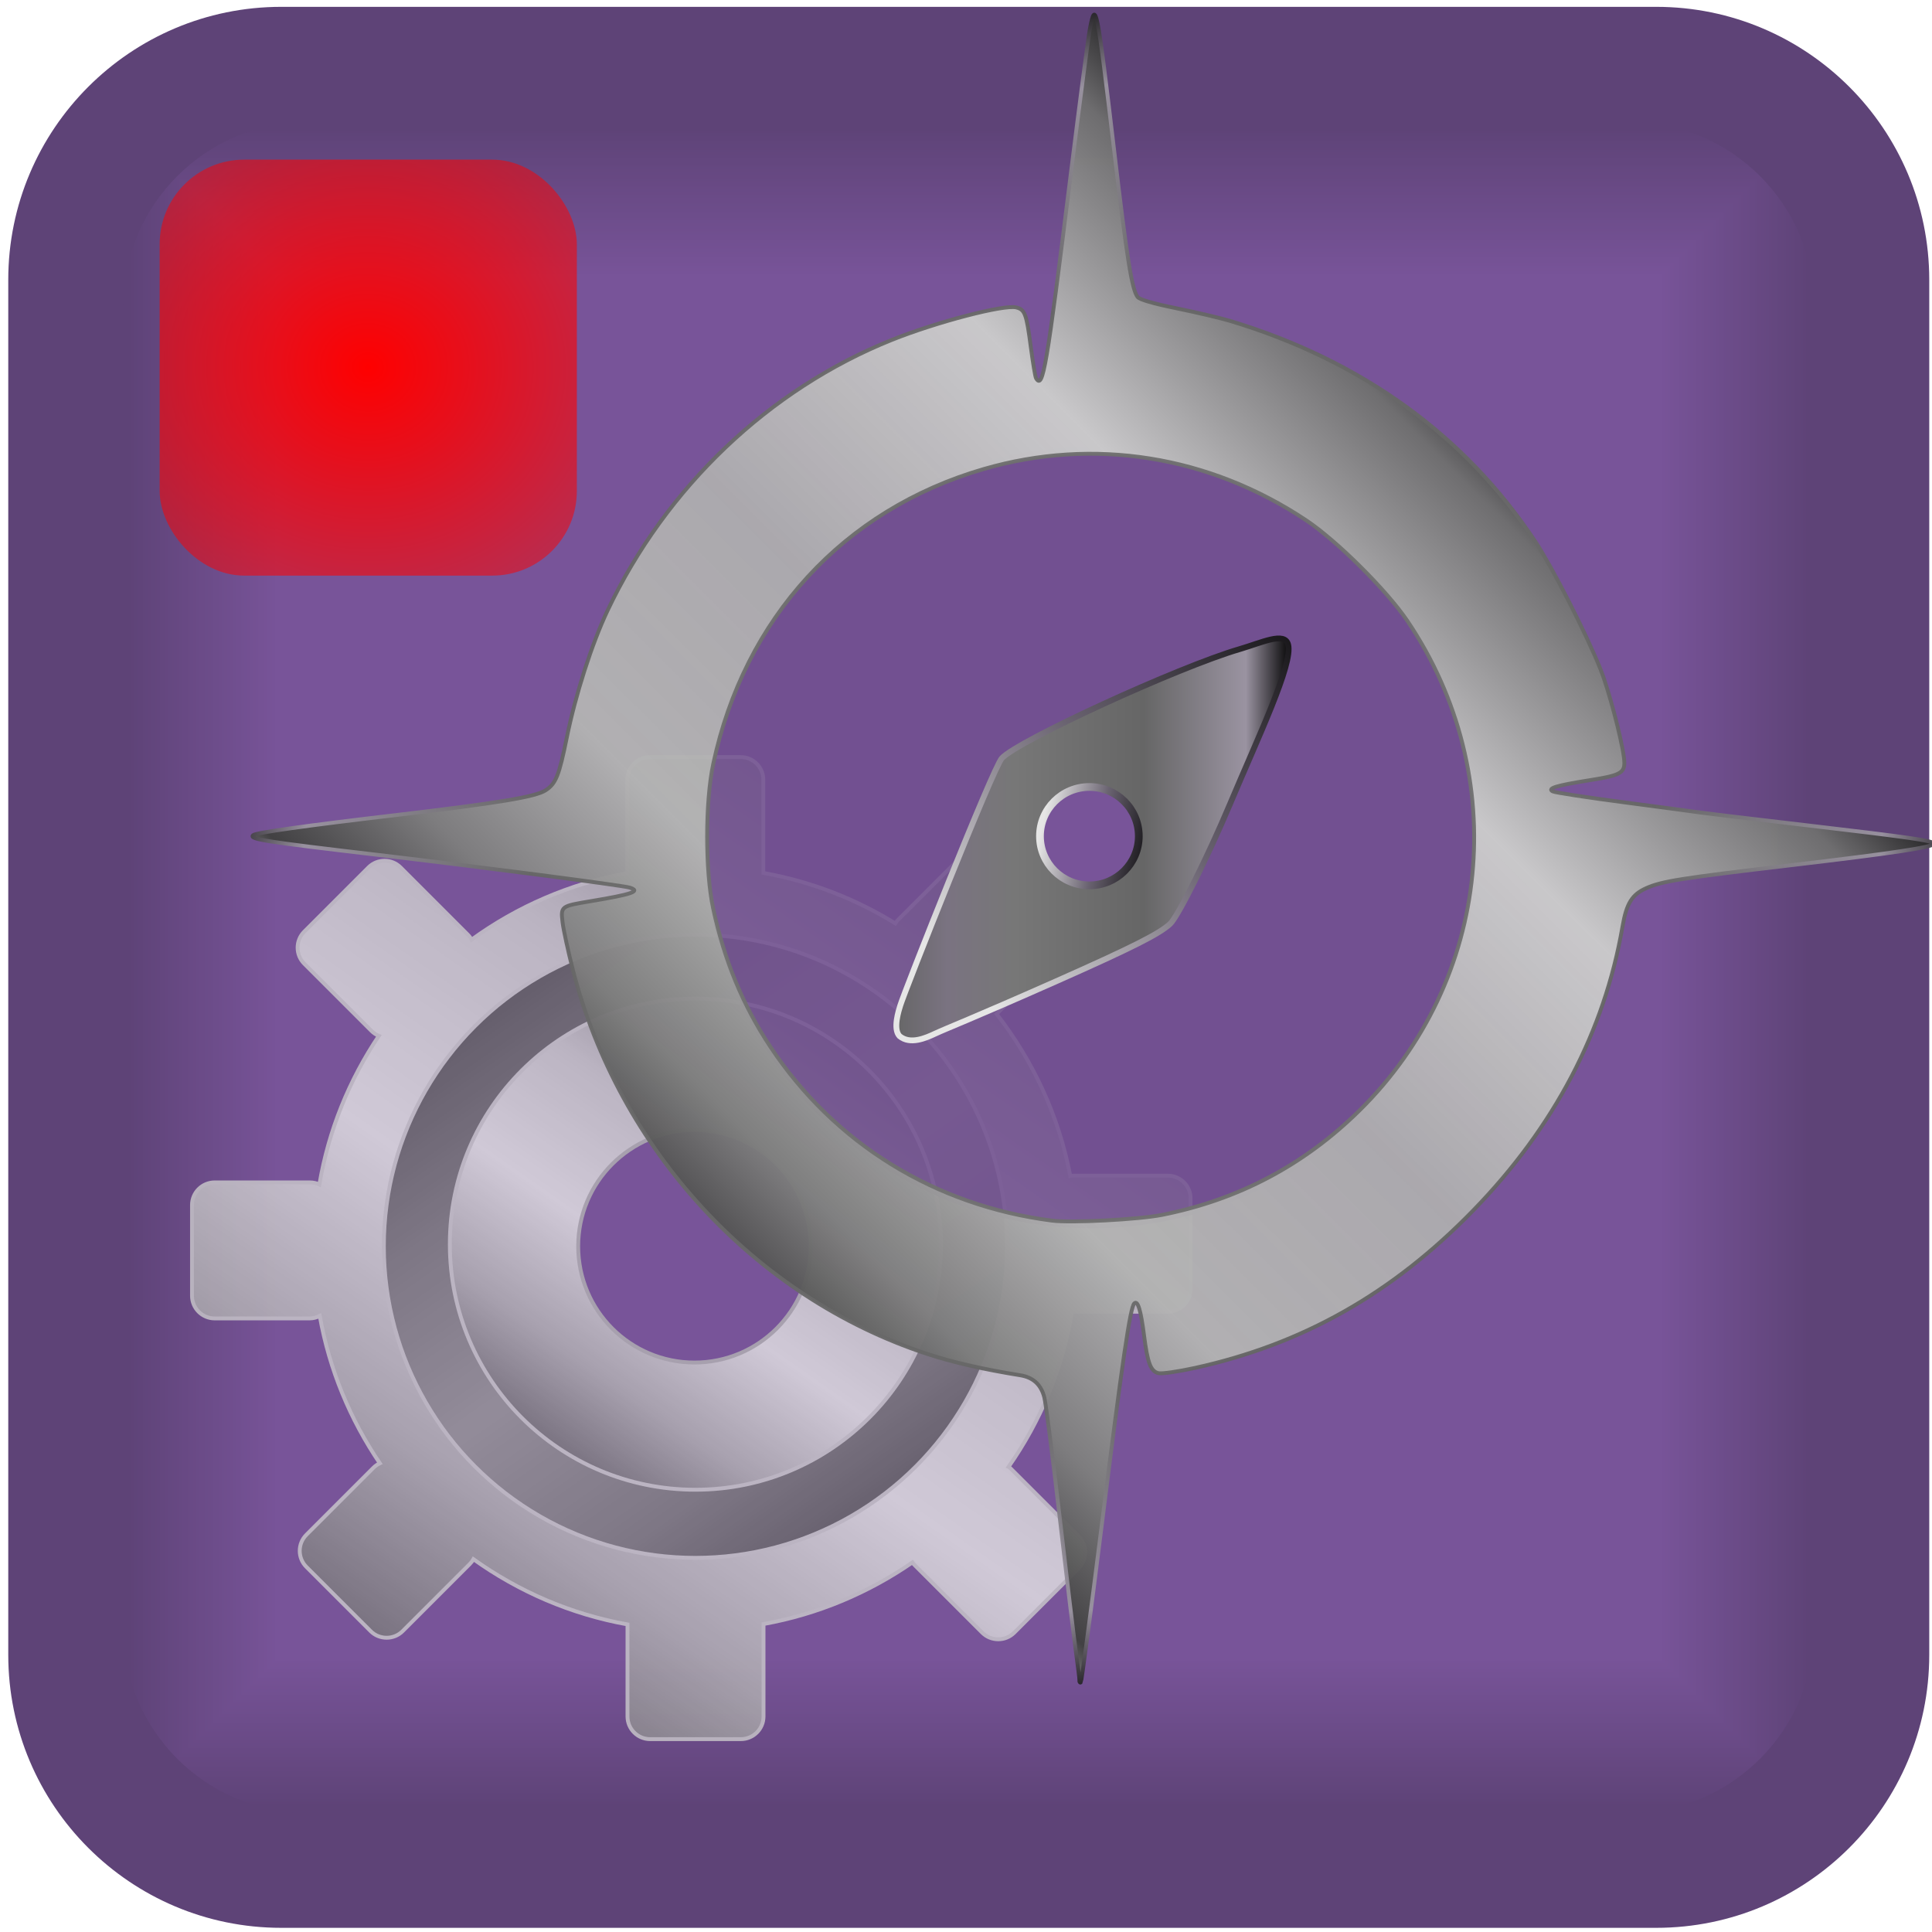 <?xml version="1.0" encoding="UTF-8" standalone="no"?>
<!-- Creator: CorelDRAW X6 -->

<svg
   xmlns:osb="http://www.openswatchbook.org/uri/2009/osb"
   xmlns:dc="http://purl.org/dc/elements/1.1/"
   xmlns:cc="http://creativecommons.org/ns#"
   xmlns:rdf="http://www.w3.org/1999/02/22-rdf-syntax-ns#"
   xmlns:svg="http://www.w3.org/2000/svg"
   xmlns="http://www.w3.org/2000/svg"
   xmlns:xlink="http://www.w3.org/1999/xlink"
   xmlns:sodipodi="http://sodipodi.sourceforge.net/DTD/sodipodi-0.dtd"
   xmlns:inkscape="http://www.inkscape.org/namespaces/inkscape"
   xml:space="preserve"
   width="100px"
   height="100px"
   version="1.1"
   style="shape-rendering:geometricPrecision; text-rendering:geometricPrecision; image-rendering:optimizeQuality; fill-rule:evenodd; clip-rule:evenodd"
   viewBox="0 0 10000 10000"
   id="svg409"
   sodipodi:docname="startCalibrateCompassBlock.svg"
   enable-background="new"
   inkscape:version="0.92.2 (5c3e80d, 2017-08-06)"><sodipodi:namedview
     pagecolor="#ffffff"
     bordercolor="#666666"
     borderopacity="1"
     objecttolerance="10"
     gridtolerance="10"
     guidetolerance="10"
     inkscape:pageopacity="0"
     inkscape:pageshadow="2"
     inkscape:window-width="1920"
     inkscape:window-height="1027"
     id="namedview411"
     showgrid="false"
     showguides="true"
     inkscape:guide-bbox="true"
     inkscape:zoom="4.72"
     inkscape:cx="22.173356"
     inkscape:cy="46.066984"
     inkscape:window-x="-8"
     inkscape:window-y="-8"
     inkscape:window-maximized="1"
     inkscape:current-layer="layer2"><sodipodi:guide
       position="5148.305,5127.119"
       orientation="-0.707,0.707"
       id="guide4800"
       inkscape:locked="false" /></sodipodi:namedview><defs
     id="defs58"><linearGradient
       id="linearGradient3226"
       osb:paint="solid"><stop
         style="stop-color:#ff0018;stop-opacity:1;"
         offset="0"
         id="stop3224" /></linearGradient><linearGradient
       id="linearGradient3184"
       osb:paint="solid"><stop
         style="stop-color:#fc0000;stop-opacity:1;"
         offset="0"
         id="stop3182" /></linearGradient><linearGradient
       inkscape:collect="always"
       id="linearGradient1300"><stop
         style="stop-color:#ff0000;stop-opacity:1;"
         offset="0"
         id="stop1296" /><stop
         style="stop-color:#ff0000;stop-opacity:0;"
         offset="1"
         id="stop1298" /></linearGradient><linearGradient
       id="linearGradient4591"
       gradientUnits="userSpaceOnUse"
       x1="3150.68"
       y1="6473.68"
       x2="7021.75"
       y2="945.22"><stop
         offset="0"
         style="stop-color:#CCCCCC"
         id="stop4575" /><stop
         offset="0.051"
         style="stop-color:#404040;stop-opacity:1"
         id="stop4577" /><stop
         id="stop4651"
         style="stop-color:#7e7e7e;stop-opacity:1;"
         offset="0.136" /><stop
         offset="0.251"
         style="stop-color:#B3B3B3"
         id="stop4579" /><stop
         offset="0.431"
         style="stop-color:#afafaf;stop-opacity:0.961"
         id="stop4581" /><stop
         offset="0.63"
         style="stop-color:#CCCCCC"
         id="stop4583" /><stop
         id="stop4653"
         style="stop-color:#a1a1a1;stop-opacity:1;"
         offset="0.701" /><stop
         offset="0.786"
         style="stop-color:#6f6f6f;stop-opacity:1"
         id="stop4585" /><stop
         offset="0.852"
         style="stop-color:#131313;stop-opacity:1"
         id="stop4587" /><stop
         offset="1"
         style="stop-color:#212121;stop-opacity:1"
         id="stop4589" /></linearGradient><marker
       inkscape:stockid="Arrow1Sstart"
       orient="auto"
       refY="0.0"
       refX="0.0"
       id="Arrow1Sstart"
       style="overflow:visible"
       inkscape:isstock="true"><path
         id="path1667"
         d="M 0.0,0.0 L 5.0,-5.0 L -12.5,0.0 L 5.0,5.0 L 0.0,0.0 z "
         style="fill-rule:evenodd;stroke:#e6e6e6;stroke-width:1pt;stroke-opacity:1;fill:#785499;fill-opacity:1"
         transform="scale(0.2) translate(6,0)" /></marker><marker
       inkscape:stockid="Arrow2Send"
       orient="auto"
       refY="0.0"
       refX="0.0"
       id="Arrow2Send"
       style="overflow:visible;"
       inkscape:isstock="true"><path
         id="path1688"
         style="fill-rule:evenodd;stroke-width:0.625;stroke-linejoin:round;stroke:#000000;stroke-opacity:1;fill:#785499;fill-opacity:1"
         d="M 8.719,4.034 L -2.207,0.016 L 8.719,-4.002 C 6.973,-1.63 6.983,1.616 8.719,4.034 z "
         transform="scale(0.3) rotate(180) translate(-2.3,0)" /></marker><linearGradient
       y2="4938.33"
       x2="2128.39"
       y1="4938.33"
       x1="7786.07"
       gradientUnits="userSpaceOnUse"
       id="linearGradient1643"><stop
         id="stop1637"
         style="stop-color:#E6E6E6"
         offset="0" /><stop
         id="stop1639"
         style="stop-color:#6a6371;stop-opacity:1"
         offset="0.471" /><stop
         id="stop1641"
         style="stop-color:#000000;stop-opacity:1"
         offset="1" /></linearGradient><linearGradient
       y2="945.22"
       x2="7021.75"
       y1="6473.68"
       x1="3150.68"
       gradientUnits="userSpaceOnUse"
       id="linearGradient741"><stop
         id="stop725"
         style="stop-color:#CCCCCC"
         offset="0" /><stop
         id="stop727"
         style="stop-color:#606060"
         offset="0.051" /><stop
         id="stop729"
         style="stop-color:#B3B3B3"
         offset="0.251" /><stop
         id="stop731"
         style="stop-color:#E6E6E6"
         offset="0.431" /><stop
         id="stop733"
         style="stop-color:#CCCCCC"
         offset="0.634" /><stop
         id="stop735"
         style="stop-color:#999999"
         offset="0.786" /><stop
         id="stop737"
         style="stop-color:#676767"
         offset="0.949" /><stop
         id="stop739"
         style="stop-color:#CCCCCC"
         offset="1" /></linearGradient><style
       type="text/css"
       id="style2"><![CDATA[
    .fil46 {fill:none}
    .fil54 {fill:#4D4D4D}
    .fil0 {fill:gray}
    .fil1 {fill:#CE7F22}
    .fil3 {fill:#CF7F22}
    .fil4 {fill:#CF8022}
    .fil5 {fill:#D08022}
    .fil6 {fill:#D18022}
    .fil7 {fill:#D18122}
    .fil8 {fill:#D28122}
    .fil9 {fill:#D38122}
    .fil10 {fill:#D38222}
    .fil11 {fill:#D48222}
    .fil55 {fill:#D4C259}
    .fil12 {fill:#D58322}
    .fil13 {fill:#D68322}
    .fil14 {fill:#D78422}
    .fil15 {fill:#D88422}
    .fil16 {fill:#D98522}
    .fil17 {fill:#DA8522}
    .fil18 {fill:#DA8622}
    .fil19 {fill:#DB8622}
    .fil20 {fill:#DC8722}
    .fil21 {fill:#DD8722}
    .fil22 {fill:#DE8822}
    .fil23 {fill:#DF8822}
    .fil24 {fill:#E08922}
    .fil25 {fill:#E18922}
    .fil26 {fill:#E28A22}
    .fil27 {fill:#E38A22}
    .fil28 {fill:#E48B22}
    .fil29 {fill:#E58B22}
    .fil30 {fill:#E68C22}
    .fil31 {fill:#E78D22}
    .fil32 {fill:#E88D22}
    .fil33 {fill:#E98E22}
    .fil34 {fill:#EA8E22}
    .fil35 {fill:#EB8F22}
    .fil36 {fill:#EC8F22}
    .fil37 {fill:#EC9022}
    .fil38 {fill:#ED9022}
    .fil39 {fill:#EE9022}
    .fil40 {fill:#EE9122}
    .fil41 {fill:#EF9122}
    .fil42 {fill:#F09122}
    .fil43 {fill:#F09222}
    .fil44 {fill:#F19222}
    .fil45 {fill:#F29322}
    .fil50 {fill:#F99F30}
    .fil56 {fill:#FFFF99}
    .fil2 {fill:black;fill-opacity:0}
    .fil49 {fill:url(#id2)}
    .fil52 {fill:url(#id3)}
    .fil51 {fill:url(#id4)}
    .fil48 {fill:url(#id5)}
    .fil47 {fill:url(#id6)}
    .fil58 {fill:url(#id7)}
    .fil53 {fill:url(#id8)}
    .fil57 {fill:url(#id9)}
   ]]></style><clipPath
       id="id0"><path
         d="M1598 9372l6817 0c525,0 955,-430 955,-955l0 -6817c0,-525 -430,-955 -955,-955l-6817 0c-525,0 -955,430 -955,955l0 6817c0,525 430,955 955,955z"
         id="path4" /></clipPath><clipPath
       id="id1"><path
         d="M1598 9372l6817 0c525,0 955,-430 955,-955l0 -6817c0,-525 -430,-955 -955,-955l-6817 0c-525,0 -955,430 -955,955l0 6817c0,525 430,955 955,955z"
         id="path7" /></clipPath><linearGradient
       id="id2"
       gradientUnits="userSpaceOnUse"
       x1="1862.15"
       y1="4492.13"
       x2="8096.16"
       y2="4492.13"><stop
         offset="0"
         style="stop-color:#666666"
         id="stop10" /><stop
         id="stop1645"
         style="stop-color:#7a7381;stop-opacity:1"
         offset="0.135" /><stop
         id="stop1633"
         style="stop-color:#777777;stop-opacity:1;"
         offset="0.304" /><stop
         offset="0.629"
         style="stop-color:#666666;stop-opacity:1"
         id="stop2307" /><stop
         offset="0.885"
         style="stop-color:#9a93a1;stop-opacity:1"
         id="stop1635" /><stop
         offset="1"
         style="stop-color:#000000;stop-opacity:1"
         id="stop12" /></linearGradient><linearGradient
       id="id3"
       gradientUnits="userSpaceOnUse"
       x1="2269.5"
       y1="4201.27"
       x2="7675.82"
       y2="4201.27"><stop
         offset="0"
         style="stop-color:gray"
         id="stop15" /><stop
         offset="0.51"
         style="stop-color:#E6E6E6"
         id="stop17" /><stop
         offset="1"
         style="stop-color:gray"
         id="stop19" /></linearGradient><linearGradient
       id="id4"
       gradientUnits="userSpaceOnUse"
       x1="2287.14"
       y1="4165.99"
       x2="7693.46"
       y2="4165.99"><stop
         offset="0"
         style="stop-color:#E6E6E6"
         id="stop22" /><stop
         offset="0.51"
         style="stop-color:white"
         id="stop24" /><stop
         offset="1"
         style="stop-color:#E6E6E6"
         id="stop26" /></linearGradient><linearGradient
       id="id5"
       gradientUnits="userSpaceOnUse"
       x1="5116.54"
       y1="7746.52"
       x2="5116.54"
       y2="1237.74"><stop
         offset="0"
         style="stop-color:#B3B3B3"
         id="stop29" /><stop
         offset="1"
         style="stop-color:#E6E6E6"
         id="stop31" /></linearGradient><linearGradient
       id="id6"
       gradientUnits="userSpaceOnUse"
       x1="5125.41"
       y1="8937.12"
       x2="5125.41"
       y2="7728.86"><stop
         offset="0"
         style="stop-color:#B3B3B3"
         id="stop34" /><stop
         offset="0.329"
         style="stop-color:#E6E6E6"
         id="stop36" /><stop
         offset="1"
         style="stop-color:#B3B3B3"
         id="stop38" /></linearGradient><linearGradient
       id="id7"
       gradientUnits="userSpaceOnUse"
       x1="4672.77"
       y1="7351.62"
       x2="4672.77"
       y2="1685.52"><stop
         offset="0"
         style="stop-color:#999999"
         id="stop41" /><stop
         offset="1"
         style="stop-color:#E6E6E6"
         id="stop43" /></linearGradient><linearGradient
       id="id8"
       gradientUnits="userSpaceOnUse"
       x1="5700.1"
       y1="7231.85"
       x2="5700.1"
       y2="1827.73"><stop
         offset="0"
         style="stop-color:#CCCCCC"
         id="stop46" /><stop
         offset="1"
         style="stop-color:#999999"
         id="stop48" /></linearGradient><linearGradient
       id="id9"
       gradientUnits="userSpaceOnUse"
       x1="7786.07"
       y1="4938.33"
       x2="2128.39"
       y2="4938.33"><stop
         offset="0"
         style="stop-color:#E6E6E6"
         id="stop51" /><stop
         offset="0.471"
         style="stop-color:#CCCCCC"
         id="stop53" /><stop
         offset="1"
         style="stop-color:#E6E6E6"
         id="stop55" /></linearGradient><linearGradient
       inkscape:collect="always"
       xlink:href="#linearGradient741"
       id="linearGradient4459"
       gradientUnits="userSpaceOnUse"
       x1="3150.68"
       y1="6473.68"
       x2="7021.75"
       y2="945.22" /><linearGradient
       id="id3-5"
       gradientUnits="userSpaceOnUse"
       x1="3150.68"
       y1="6473.68"
       x2="7021.75"
       y2="945.22"><stop
         offset="0"
         style="stop-color:#CCCCCC"
         id="stop21" /><stop
         offset="0.051"
         style="stop-color:#606060"
         id="stop23" /><stop
         offset="0.251"
         style="stop-color:#B3B3B3"
         id="stop25" /><stop
         offset="0.431"
         style="stop-color:#E6E6E6"
         id="stop27" /><stop
         offset="0.631"
         style="stop-color:#CCCCCC"
         id="stop29-4" /><stop
         offset="0.788"
         style="stop-color:#999999"
         id="stop31-7" /><stop
         offset="0.949"
         style="stop-color:#676767"
         id="stop33" /><stop
         offset="1"
         style="stop-color:#CCCCCC"
         id="stop35" /></linearGradient><linearGradient
       id="id2-5"
       gradientUnits="userSpaceOnUse"
       x1="3888.79"
       y1="1960.01"
       x2="6327.93"
       y2="5443.46"><stop
         offset="0"
         style="stop-color:#4D4D4D"
         id="stop10-3" /><stop
         offset="0.31"
         style="stop-color:gray"
         id="stop12-3" /><stop
         offset="0.522"
         style="stop-color:#999999"
         id="stop14" /><stop
         offset="0.749"
         style="stop-color:gray"
         id="stop16" /><stop
         offset="1"
         style="stop-color:#4D4D4D"
         id="stop18" /></linearGradient><linearGradient
       id="id4-7"
       gradientUnits="userSpaceOnUse"
       xlink:href="#id3-5"
       x1="4147.25"
       y1="5063.59"
       x2="6069.48"
       y2="2318.36" /><clipPath
       id="id0-8"><path
         inkscape:connector-curvature="0"
         d="m 1585,9379 h 6838 c 527,0 958,-431 958,-958 V 1583 c 0,-527 -431,-958 -958,-958 H 1585 c -527,0 -958,431 -958,958 v 6838 c 0,527 431,958 958,958 z"
         id="path4-3" /></clipPath><clipPath
       id="id1-2"><path
         inkscape:connector-curvature="0"
         d="m 1585,9379 h 6838 c 527,0 958,-431 958,-958 V 1583 c 0,-527 -431,-958 -958,-958 H 1585 c -527,0 -958,431 -958,958 v 6838 c 0,527 431,958 958,958 z"
         id="path7-5" /></clipPath><linearGradient
       inkscape:collect="always"
       xlink:href="#linearGradient1643"
       id="linearGradient1605"
       x1="266.992"
       y1="175.547"
       x2="288.08"
       y2="180.07"
       gradientUnits="userSpaceOnUse" /><linearGradient
       inkscape:collect="always"
       xlink:href="#linearGradient1643"
       id="linearGradient1613"
       x1="252.505"
       y1="200.637"
       x2="320.823"
       y2="132.961"
       gradientUnits="userSpaceOnUse" /><linearGradient
       inkscape:collect="always"
       xlink:href="#id2"
       id="linearGradient1631"
       x1="241.082"
       y1="176.118"
       x2="311.47"
       y2="176.118"
       gradientUnits="userSpaceOnUse" /><linearGradient
       inkscape:collect="always"
       xlink:href="#linearGradient4591"
       id="linearGradient4649"
       x1="195.28"
       y1="258.539"
       x2="380.958"
       y2="72.184"
       gradientUnits="userSpaceOnUse" /><style
       id="style2-1"
       type="text/css"><![CDATA[
    .fil46 {fill:none}
    .fil54 {fill:#4D4D4D}
    .fil0 {fill:gray}
    .fil1 {fill:#CE7F22}
    .fil3 {fill:#CF7F22}
    .fil4 {fill:#CF8022}
    .fil5 {fill:#D08022}
    .fil6 {fill:#D18022}
    .fil7 {fill:#D18122}
    .fil8 {fill:#D28122}
    .fil9 {fill:#D38122}
    .fil10 {fill:#D38222}
    .fil11 {fill:#D48222}
    .fil55 {fill:#D4C259}
    .fil12 {fill:#D58322}
    .fil13 {fill:#D68322}
    .fil14 {fill:#D78422}
    .fil15 {fill:#D88422}
    .fil16 {fill:#D98522}
    .fil17 {fill:#DA8522}
    .fil18 {fill:#DA8622}
    .fil19 {fill:#DB8622}
    .fil20 {fill:#DC8722}
    .fil21 {fill:#DD8722}
    .fil22 {fill:#DE8822}
    .fil23 {fill:#DF8822}
    .fil24 {fill:#E08922}
    .fil25 {fill:#E18922}
    .fil26 {fill:#E28A22}
    .fil27 {fill:#E38A22}
    .fil28 {fill:#E48B22}
    .fil29 {fill:#E58B22}
    .fil30 {fill:#E68C22}
    .fil31 {fill:#E78D22}
    .fil32 {fill:#E88D22}
    .fil33 {fill:#E98E22}
    .fil34 {fill:#EA8E22}
    .fil35 {fill:#EB8F22}
    .fil36 {fill:#EC8F22}
    .fil37 {fill:#EC9022}
    .fil38 {fill:#ED9022}
    .fil39 {fill:#EE9022}
    .fil40 {fill:#EE9122}
    .fil41 {fill:#EF9122}
    .fil42 {fill:#F09122}
    .fil43 {fill:#F09222}
    .fil44 {fill:#F19222}
    .fil45 {fill:#F29322}
    .fil50 {fill:#F99F30}
    .fil56 {fill:#FFFF99}
    .fil2 {fill:black;fill-opacity:0}
    .fil49 {fill:url(#id2)}
    .fil52 {fill:url(#id3)}
    .fil51 {fill:url(#id4)}
    .fil48 {fill:url(#id5)}
    .fil47 {fill:url(#id6)}
    .fil58 {fill:url(#id7)}
    .fil53 {fill:url(#id8)}
    .fil57 {fill:url(#id9)}
   ]]></style><clipPath
       id="id0-3"><path
         id="path4-2"
         d="M1598 9372l6817 0c525,0 955,-430 955,-955l0 -6817c0,-525 -430,-955 -955,-955l-6817 0c-525,0 -955,430 -955,955l0 6817c0,525 430,955 955,955z" /></clipPath><clipPath
       id="id1-9"><path
         id="path7-7"
         d="M1598 9372l6817 0c525,0 955,-430 955,-955l0 -6817c0,-525 -430,-955 -955,-955l-6817 0c-525,0 -955,430 -955,955l0 6817c0,525 430,955 955,955z" /></clipPath><linearGradient
       y2="4492.13"
       x2="8096.16"
       y1="4492.13"
       x1="1862.15"
       gradientUnits="userSpaceOnUse"
       id="id2-7"><stop
         id="stop10-9"
         style="stop-color:#666666"
         offset="0" /><stop
         id="stop12-6"
         style="stop-color:#999999"
         offset="1" /></linearGradient><linearGradient
       y2="5443.46"
       x2="6327.93"
       y1="1960.01"
       x1="3888.79"
       gradientUnits="userSpaceOnUse"
       id="id2-5-1"><stop
         id="stop10-3-5"
         style="stop-color:#4D4D4D"
         offset="0" /><stop
         id="stop12-3-3"
         style="stop-color:gray"
         offset="0.31" /><stop
         id="stop14-8"
         style="stop-color:#999999"
         offset="0.522" /><stop
         id="stop16-6"
         style="stop-color:gray"
         offset="0.749" /><stop
         id="stop18-1"
         style="stop-color:#4D4D4D"
         offset="1" /></linearGradient><linearGradient
       y2="2318.36"
       x2="6069.48"
       y1="5063.59"
       x1="4147.25"
       xlink:href="#id3-5"
       gradientUnits="userSpaceOnUse"
       id="id4-7-8" /><clipPath
       id="id0-8-5"><path
         id="path4-3-3"
         d="m 1585,9379 h 6838 c 527,0 958,-431 958,-958 V 1583 c 0,-527 -431,-958 -958,-958 H 1585 c -527,0 -958,431 -958,958 v 6838 c 0,527 431,958 958,958 z"
         inkscape:connector-curvature="0" /></clipPath><clipPath
       id="id1-2-6"><path
         id="path7-5-4"
         d="m 1585,9379 h 6838 c 527,0 958,-431 958,-958 V 1583 c 0,-527 -431,-958 -958,-958 H 1585 c -527,0 -958,431 -958,958 v 6838 c 0,527 431,958 958,958 z"
         inkscape:connector-curvature="0" /></clipPath><clipPath
       id="id0-8-5-3"><path
         id="path4-3-3-9"
         d="m 1585,9379 h 6838 c 527,0 958,-431 958,-958 V 1583 c 0,-527 -431,-958 -958,-958 H 1585 c -527,0 -958,431 -958,958 v 6838 c 0,527 431,958 958,958 z"
         inkscape:connector-curvature="0" /></clipPath><clipPath
       id="id1-2-6-8"><path
         id="path7-5-4-8"
         d="m 1585,9379 h 6838 c 527,0 958,-431 958,-958 V 1583 c 0,-527 -431,-958 -958,-958 H 1585 c -527,0 -958,431 -958,958 v 6838 c 0,527 431,958 958,958 z"
         inkscape:connector-curvature="0" /></clipPath><radialGradient
       inkscape:collect="always"
       xlink:href="#id2"
       id="radialGradient7736"
       cx="276.376"
       cy="177.748"
       fx="276.376"
       fy="177.748"
       r="148.918"
       gradientTransform="matrix(0.9,-0.622,0.564,0.816,-72.697,204.491)"
       gradientUnits="userSpaceOnUse" /><radialGradient
       inkscape:collect="always"
       xlink:href="#linearGradient1300"
       id="radialGradient1304"
       cx="2184.376"
       cy="2572.987"
       fx="2184.376"
       fy="2572.987"
       r="1336.918"
       gradientTransform="matrix(2.113,0.023,-0.021,1.945,-2657.377,-3153.605)"
       gradientUnits="userSpaceOnUse" /><meshgradient
       inkscape:collect="always"
       id="meshgradient3236"
       gradientUnits="userSpaceOnUse"
       x="300.169"
       y="533.22"
       gradientTransform="matrix(0.808,0,0,0.827,141.829,-224.983)"><meshrow
         id="meshrow9334"><meshpatch
           id="meshpatch9336"><stop
             path="c 952.465,-847.458  1823.85,737.968  3221.12,737.966"
             style="stop-color:#ffffff;stop-opacity:1"
             id="stop9338" /><stop
             path="c 0.019,1289.18  1670.31,2370.15  780.296,3214.47"
             style="stop-color:#ff0000;stop-opacity:1"
             id="stop9340" /><stop
             path="c -782.905,720.34  -2201.59,-593.209  -3514.13,-550.87"
             style="stop-color:#ffffff;stop-opacity:1"
             id="stop9342" /><stop
             path="c 21.082,-1331.56  -1207.72,-2557.26  -487.288,-3401.57"
             style="stop-color:#ff0000;stop-opacity:1"
             id="stop9344" /></meshpatch></meshrow></meshgradient></defs><g
     transform="translate(9.772,5.414)"
     id="_348901048-1"
     style="clip-rule:evenodd;display:inline;fill-rule:evenodd;image-rendering:optimizeQuality;shape-rendering:geometricPrecision;text-rendering:geometricPrecision"><path
       style="fill:#5e4377"
       inkscape:connector-curvature="0"
       id="path40-8"
       d="m 1446,30 h 7117 c 780,0 1413,633 1413,1413 v 7117 c 0,780 -633,1413 -1413,1413 H 1446 C 666,9973 33,9340 33,8560 V 1443 C 33,663 666,30 1446,30 Z"
       class="fil0" /><g
       id="g352-2"><g
         id="g44-8"
         clip-path="url(#id0-8-5-3)"><polygon
           style="fill:#000000;fill-opacity:0"
           id="polygon42-5"
           points="9381,9379 627,9379 627,625 9381,625 "
           class="fil1" /></g><g
         id="g348-5"
         clip-path="url(#id1-2-6-8)"><g
           id="g346-8"><polygon
             style="fill:#5e4377"
             points="656,654 627,625 9381,625 9381,9379 627,9379 627,625 656,654 9352,654 9352,9349 656,9349 "
             class="fil0"
             id="1-6-7" /><polygon
             style="fill:#5e4377"
             points="671,669 642,639 9366,639 9366,9364 642,9364 642,639 671,669 9337,669 9337,9335 671,9335 "
             class="fil0"
             id="_1-2-1" /><polygon
             style="fill:#5e4378;fill-opacity:0"
             points="685,683 656,654 9352,654 9352,9349 656,9349 656,654 685,683 9323,683 9323,9320 685,9320 "
             class="fil2"
             id="_2-5-8" /><polygon
             style="fill:#5f4378"
             points="700,698 671,669 9337,669 9337,9335 671,9335 671,669 700,698 9308,698 9308,9306 700,9306 "
             class="fil3"
             id="_3-9-7" /><polygon
             style="fill:#5f4479"
             points="715,712 685,683 9323,683 9323,9320 685,9320 685,683 715,712 9293,712 9293,9291 715,9291 "
             class="fil4"
             id="_4-5-9" /><polygon
             style="fill:#60447a"
             points="729,727 700,698 9308,698 9308,9306 700,9306 700,698 729,727 9279,727 9279,9277 729,9277 "
             class="fil5"
             id="_5-8-7" /><polygon
             style="fill:#60447a"
             points="744,742 715,712 9293,712 9293,9291 715,9291 715,712 744,742 9264,742 9264,9262 744,9262 "
             class="fil5"
             id="_6-5-6" /><polygon
             style="fill:#61457b"
             points="758,756 729,727 9279,727 9279,9277 729,9277 729,727 758,756 9250,756 9250,9247 758,9247 "
             class="fil6"
             id="_7-8-1" /><polygon
             style="fill:#61457c"
             points="773,771 744,742 9264,742 9264,9262 744,9262 744,742 773,771 9235,771 9235,9233 773,9233 "
             class="fil7"
             id="_8-5-1" /><polygon
             style="fill:#62457c"
             points="788,785 758,756 9250,756 9250,9247 758,9247 758,756 788,785 9220,785 9220,9218 788,9218 "
             class="fil8"
             id="_9-0-1" /><polygon
             style="fill:#62467d"
             points="802,800 773,771 9235,771 9235,9233 773,9233 773,771 802,800 9206,800 9206,9204 802,9204 "
             class="fil9"
             id="_10-1-2" /><polygon
             style="fill:#63467d"
             points="817,814 788,785 9220,785 9220,9218 788,9218 788,785 817,814 9191,814 9191,9189 817,9189 "
             class="fil10"
             id="_11-9-1" /><polygon
             style="fill:#63467e"
             points="831,829 802,800 9206,800 9206,9204 802,9204 802,800 831,829 9177,829 9177,9174 831,9174 "
             class="fil11"
             id="_12-4-1" /><polygon
             style="fill:#64477f"
             points="846,844 817,814 9191,814 9191,9189 817,9189 817,814 846,844 9162,844 9162,9160 846,9160 "
             class="fil12"
             id="_13-5-9" /><polygon
             style="fill:#64477f"
             points="860,858 831,829 9177,829 9177,9174 831,9174 831,829 860,858 9147,858 9147,9145 860,9145 "
             class="fil12"
             id="_14-0-9" /><polygon
             style="fill:#654780"
             points="875,873 846,844 9162,844 9162,9160 846,9160 846,844 875,873 9133,873 9133,9131 875,9131 "
             class="fil13"
             id="_15-1-3" /><polygon
             style="fill:#654881"
             points="890,887 860,858 9147,858 9147,9145 860,9145 860,858 890,887 9118,887 9118,9116 890,9116 "
             class="fil14"
             id="_16-8-3" /><polygon
             style="fill:#664881"
             points="904,902 875,873 9133,873 9133,9131 875,9131 875,873 904,902 9104,902 9104,9101 904,9101 "
             class="fil15"
             id="_17-5-0" /><polygon
             style="fill:#664882"
             points="919,917 890,887 9118,887 9118,9116 890,9116 890,887 919,917 9089,917 9089,9087 919,9087 "
             class="fil16"
             id="_18-3-4" /><polygon
             style="fill:#674882"
             points="933,931 904,902 9104,902 9104,9101 904,9101 904,902 933,931 9075,931 9075,9072 933,9072 "
             class="fil17"
             id="_19-7-8" /><polygon
             style="fill:#674983"
             points="948,946 919,917 9089,917 9089,9087 919,9087 919,917 948,946 9060,946 9060,9058 948,9058 "
             class="fil18"
             id="_20-6-8" /><polygon
             style="fill:#684984"
             points="963,960 933,931 9075,931 9075,9072 933,9072 933,931 963,960 9045,960 9045,9043 963,9043 "
             class="fil19"
             id="_21-7-9" /><polygon
             style="fill:#684984"
             points="977,975 948,946 9060,946 9060,9058 948,9058 948,946 977,975 9031,975 9031,9028 977,9028 "
             class="fil19"
             id="_22-1-5" /><polygon
             style="fill:#694a85"
             points="992,990 963,960 9045,960 9045,9043 963,9043 963,960 992,990 9016,990 9016,9014 992,9014 "
             class="fil20"
             id="_23-6-7" /><polygon
             style="fill:#694a86"
             points="1006,1004 977,975 9031,975 9031,9028 977,9028 977,975 1006,1004 9002,1004 9002,8999 1006,8999 "
             class="fil21"
             id="_24-4-6" /><polygon
             style="fill:#6a4a86"
             points="1021,1019 992,990 9016,990 9016,9014 992,9014 992,990 1021,1019 8987,1019 8987,8985 1021,8985 "
             class="fil22"
             id="_25-1-6" /><polygon
             style="fill:#6a4b87"
             points="1036,1033 1006,1004 9002,1004 9002,8999 1006,8999 1006,1004 1036,1033 8972,1033 8972,8970 1036,8970 "
             class="fil23"
             id="_26-8-7" /><polygon
             style="fill:#6b4b88"
             points="1050,1048 1021,1019 8987,1019 8987,8985 1021,8985 1021,1019 1050,1048 8958,1048 8958,8956 1050,8956 "
             class="fil24"
             id="_27-9-9" /><polygon
             style="fill:#6b4b88"
             points="1065,1062 1036,1033 8972,1033 8972,8970 1036,8970 1036,1033 1065,1062 8943,1062 8943,8941 1065,8941 "
             class="fil24"
             id="_28-0-2" /><polygon
             style="fill:#6b4c89"
             points="1079,1077 1050,1048 8958,1048 8958,8956 1050,8956 1050,1048 1079,1077 8929,1077 8929,8926 1079,8926 "
             class="fil25"
             id="_29-2-4" /><polygon
             style="fill:#6c4c89"
             points="1094,1092 1065,1062 8943,1062 8943,8941 1065,8941 1065,1062 1094,1092 8914,1092 8914,8912 1094,8912 "
             class="fil26"
             id="_30-9-7" /><polygon
             style="fill:#6c4c8a"
             points="1109,1106 1079,1077 8929,1077 8929,8926 1079,8926 1079,1077 1109,1106 8899,1106 8899,8897 1109,8897 "
             class="fil27"
             id="_31-9-5" /><polygon
             style="fill:#6d4d8b"
             points="1123,1121 1094,1092 8914,1092 8914,8912 1094,8912 1094,1092 1123,1121 8885,1121 8885,8883 1123,8883 "
             class="fil28"
             id="_32-8-5" /><polygon
             style="fill:#6d4d8b"
             points="1138,1135 1109,1106 8899,1106 8899,8897 1109,8897 1109,1106 1138,1135 8870,1135 8870,8868 1138,8868 "
             class="fil28"
             id="_33-5-3" /><polygon
             style="fill:#6e4d8c"
             points="1152,1150 1123,1121 8885,1121 8885,8883 1123,8883 1123,1121 1152,1150 8856,1150 8856,8853 1152,8853 "
             class="fil29"
             id="_34-8-0" /><polygon
             style="fill:#6e4e8d"
             points="1167,1165 1138,1135 8870,1135 8870,8868 1138,8868 1138,1135 1167,1165 8841,1165 8841,8839 1167,8839 "
             class="fil30"
             id="_35-9-8" /><polygon
             style="fill:#6f4e8d"
             points="1181,1179 1152,1150 8856,1150 8856,8853 1152,8853 1152,1150 1181,1179 8826,1179 8826,8824 1181,8824 "
             class="fil31"
             id="_36-1-8" /><polygon
             style="fill:#6f4e8e"
             points="1196,1194 1167,1165 8841,1165 8841,8839 1167,8839 1167,1165 1196,1194 8812,1194 8812,8810 1196,8810 "
             class="fil32"
             id="_37-2-3" /><polygon
             style="fill:#704e8e"
             points="1211,1208 1181,1179 8827,1179 8827,8824 1181,8824 1181,1179 1211,1208 8797,1208 8797,8795 1211,8795 "
             class="fil33"
             id="_38-7-5" /><polygon
             style="fill:#704f8f"
             points="1225,1223 1196,1194 8812,1194 8812,8810 1196,8810 1196,1194 1225,1223 8783,1223 8783,8780 1225,8780 "
             class="fil34"
             id="_39-1-8" /><polygon
             style="fill:#714f90"
             points="1240,1238 1211,1208 8797,1208 8797,8795 1211,8795 1211,1208 1240,1238 8768,1238 8768,8766 1240,8766 "
             class="fil35"
             id="_40-5-0" /><polygon
             style="fill:#714f90"
             points="1254,1252 1225,1223 8783,1223 8783,8780 1225,8780 1225,1223 1254,1252 8754,1252 8754,8751 1254,8751 "
             class="fil35"
             id="_41-9-8" /><polygon
             style="fill:#725091"
             points="1269,1267 1240,1238 8768,1238 8768,8766 1240,8766 1240,1238 1269,1267 8739,1267 8739,8737 1269,8737 "
             class="fil36"
             id="_42-6-1" /><polygon
             style="fill:#725092"
             points="1284,1281 1254,1252 8754,1252 8754,8751 1254,8751 1254,1252 1284,1281 8724,1281 8724,8722 1284,8722 "
             class="fil37"
             id="_43-1-8" /><polygon
             style="fill:#735092"
             points="1298,1296 1269,1267 8739,1267 8739,8737 1269,8737 1269,1267 1298,1296 8710,1296 8710,8708 1298,8708 "
             class="fil38"
             id="_44-7-3" /><polygon
             style="fill:#735193"
             points="1313,1311 1284,1281 8724,1281 8724,8722 1284,8722 1284,1281 1313,1311 8695,1311 8695,8693 1313,8693 "
             class="fil39"
             id="_45-7-4" /><polygon
             style="fill:#745193"
             points="1327,1325 1298,1296 8710,1296 8710,8708 1298,8708 1298,1296 1327,1325 8681,1325 8681,8678 1327,8678 "
             class="fil40"
             id="_46-6-5" /><polygon
             style="fill:#745194"
             points="1342,1340 1313,1310 8695,1310 8695,8693 1313,8693 1313,1310 1342,1340 8666,1340 8666,8664 1342,8664 "
             class="fil41"
             id="_47-3-5" /><polygon
             style="fill:#755295"
             points="1357,1354 1327,1325 8681,1325 8681,8678 1327,8678 1327,1325 1357,1354 8651,1354 8651,8649 1357,8649 "
             class="fil42"
             id="_48-9-4" /><polygon
             style="fill:#755295"
             points="1371,1369 1342,1340 8666,1340 8666,8664 1342,8664 1342,1340 1371,1369 8637,1369 8637,8635 1371,8635 "
             class="fil42"
             id="_49-3-8" /><polygon
             style="fill:#765296"
             points="1386,1383 1357,1354 8651,1354 8651,8649 1357,8649 1357,1354 1386,1383 8622,1383 8622,8620 1386,8620 "
             class="fil43"
             id="_50-9-8" /><polygon
             style="fill:#765397"
             points="1400,1398 1371,1369 8637,1369 8637,8635 1371,8635 1371,1369 1400,1398 8608,1398 8608,8605 1400,8605 "
             class="fil44"
             id="_51-9-4" /><polygon
             style="fill:#775397"
             points="1415,1413 1386,1383 8622,1383 8622,8620 1386,8620 1386,1383 1415,1413 8593,1413 8593,8591 1415,8591 "
             class="fil45"
             id="_52-0-1" /><polygon
             style="fill:#775398"
             points="1429,1427 1400,1398 8608,1398 8608,8605 1400,8605 1400,1398 1429,1427 8578,1427 8578,8576 1429,8576 "
             class="fil46"
             id="_53-5-9" /><polygon
             style="fill:#785499"
             points="1444,1442 1415,1413 8593,1413 8593,8591 1415,8591 1415,1413 1444,1442 8564,1442 8564,8562 1444,8562 "
             class="fil47"
             id="_54-3-6" /><polygon
             style="fill:#785499"
             points="1459,1456 1429,1427 8578,1427 8578,8576 1429,8576 1429,1427 1459,1456 8549,1456 8549,8547 1459,8547 "
             class="fil47"
             id="_55-1-9" /><polygon
             style="fill:#785499"
             points="1473,1471 1444,1442 8564,1442 8564,8562 1444,8562 1444,1442 1473,1471 8535,1471 8535,8532 1473,8532 "
             class="fil47"
             id="_56-2-7" /><polygon
             style="fill:#785499"
             points="1488,1486 1459,1456 8549,1456 8549,8547 1459,8547 1459,1456 1488,1486 8520,1486 8520,8518 1488,8518 "
             class="fil47"
             id="_57-6-6" /><polygon
             style="fill:#785499"
             points="1502,1500 1473,1471 8535,1471 8535,8532 1473,8532 1473,1471 1502,1500 8506,1500 8506,8503 1502,8503 "
             class="fil47"
             id="_58-4-6" /><polygon
             style="fill:#785499"
             points="1517,1515 1488,1486 8520,1486 8520,8518 1488,8518 1488,1486 1517,1515 8491,1515 8491,8489 1517,8489 "
             class="fil47"
             id="_59-0-7" /><polygon
             style="fill:#785499"
             points="1532,1529 1502,1500 8506,1500 8506,8503 1502,8503 1502,1500 1532,1529 8476,1529 8476,8474 1532,8474 "
             class="fil47"
             id="_60-6-7" /><polygon
             style="fill:#785499"
             points="1546,1544 1517,1515 8491,1515 8491,8489 1517,8489 1517,1515 1546,1544 8462,1544 8462,8460 1546,8460 "
             class="fil47"
             id="_61-2-0" /><polygon
             style="fill:#785499"
             points="1561,1559 1532,1529 8476,1529 8476,8474 1532,8474 1532,1529 1561,1559 8447,1559 8447,8445 1561,8445 "
             class="fil47"
             id="_62-1-0" /><polygon
             style="fill:#785499"
             points="1575,1573 1546,1544 8462,1544 8462,8460 1546,8460 1546,1544 1575,1573 8433,1573 8433,8430 1575,8430 "
             class="fil47"
             id="_63-6-8" /><polygon
             style="fill:#785499"
             points="1590,1588 1561,1559 8447,1559 8447,8445 1561,8445 1561,1559 1590,1588 8418,1588 8418,8416 1590,8416 "
             class="fil47"
             id="_64-7-4" /><polygon
             style="fill:#785499"
             points="1605,1602 1575,1573 8433,1573 8433,8430 1575,8430 1575,1573 1605,1602 8403,1602 8403,8401 1605,8401 "
             class="fil47"
             id="_65-6-7" /><polygon
             style="fill:#785499"
             points="1619,1617 1590,1588 8418,1588 8418,8416 1590,8416 1590,1588 1619,1617 8389,1617 8389,8387 1619,8387 "
             class="fil47"
             id="_66-8-4" /><polygon
             style="fill:#785499"
             points="1634,1631 1605,1602 8403,1602 8403,8401 1605,8401 1605,1602 1634,1631 8374,1631 8374,8372 1634,8372 "
             class="fil47"
             id="_67-2-7" /><polygon
             style="fill:#785499"
             points="1648,1646 1619,1617 8389,1617 8389,8387 1619,8387 1619,1617 1648,1646 8360,1646 8360,8357 1648,8357 "
             class="fil47"
             id="_68-2-8" /><polygon
             style="fill:#785499"
             points="1663,1661 1634,1631 8374,1631 8374,8372 1634,8372 1634,1631 1663,1661 8345,1661 8345,8343 1663,8343 "
             class="fil47"
             id="_69-8-0" /><polygon
             style="fill:#785499"
             points="1677,1675 1648,1646 8360,1646 8360,8357 1648,8357 1648,1646 1677,1675 8330,1675 8330,8328 1677,8328 "
             class="fil47"
             id="_70-6-9" /><polygon
             style="fill:#785499"
             points="1692,1690 1663,1661 8345,1661 8345,8343 1663,8343 1663,1661 1692,1690 8316,1690 8316,8314 1692,8314 "
             class="fil47"
             id="_71-2-7" /><polygon
             style="fill:#785499"
             points="1707,1704 1677,1675 8330,1675 8330,8328 1677,8328 1677,1675 1707,1704 8301,1704 8301,8299 1707,8299 "
             class="fil47"
             id="_72-6-6" /><polygon
             style="fill:#785499"
             points="1721,1719 1692,1690 8316,1690 8316,8314 1692,8314 1692,1690 1721,1719 8287,1719 8287,8284 1721,8284 "
             class="fil47"
             id="_73-3-5" /><polygon
             style="fill:#785499"
             points="1736,1734 1707,1704 8301,1704 8301,8299 1707,8299 1707,1704 1736,1734 8272,1734 8272,8270 1736,8270 "
             class="fil47"
             id="_74-7-4" /><polygon
             style="fill:#785499"
             points="1750,1748 1721,1719 8287,1719 8287,8284 1721,8284 1721,1719 1750,1748 8258,1748 8258,8255 1750,8255 "
             class="fil47"
             id="_75-9-8" /><polygon
             style="fill:#785499"
             points="1765,1763 1736,1734 8272,1734 8272,8270 1736,8270 1736,1734 1765,1763 8243,1763 8243,8241 1765,8241 "
             class="fil47"
             id="_76-8-6" /><polygon
             style="fill:#785499"
             points="1780,1777 1750,1748 8258,1748 8258,8255 1750,8255 1750,1748 1780,1777 8228,1777 8228,8226 1780,8226 "
             class="fil47"
             id="_77-7-1" /><polygon
             style="fill:#785499"
             points="1794,1792 1765,1763 8243,1763 8243,8241 1765,8241 1765,1763 1794,1792 8214,1792 8214,8211 1794,8211 "
             class="fil47"
             id="_78-7-5" /><polygon
             style="fill:#785499"
             points="1809,1807 1780,1777 8228,1777 8228,8226 1780,8226 1780,1777 1809,1807 8199,1807 8199,8197 1809,8197 "
             class="fil47"
             id="_79-6-6" /><polygon
             style="fill:#785499"
             points="1823,1821 1794,1792 8214,1792 8214,8211 1794,8211 1794,1792 1823,1821 8185,1821 8185,8182 1823,8182 "
             class="fil47"
             id="_80-6-2" /><polygon
             style="fill:#785499"
             points="1838,1836 1809,1807 8199,1807 8199,8197 1809,8197 1809,1807 1838,1836 8170,1836 8170,8168 1838,8168 "
             class="fil47"
             id="_81-2-0" /><polygon
             style="fill:#785499"
             points="1853,1850 1823,1821 8185,1821 8185,8182 1823,8182 1823,1821 1853,1850 8155,1850 8155,8153 1853,8153 "
             class="fil47"
             id="_82-4-5" /><polygon
             style="fill:#785499"
             points="1867,1865 1838,1836 8170,1836 8170,8168 1838,8168 1838,1836 1867,1865 8141,1865 8141,8139 1867,8139 "
             class="fil47"
             id="_83-2-8" /><polygon
             style="fill:#785499"
             points="1882,1879 1853,1850 8155,1850 8155,8153 1853,8153 1853,1850 1882,1879 8126,1879 8126,8124 1882,8124 "
             class="fil47"
             id="_84-8-7" /><polygon
             style="fill:#785499"
             points="1896,1894 1867,1865 8141,1865 8141,8139 1867,8139 1867,1865 1896,1894 8112,1894 8112,8109 1896,8109 "
             class="fil47"
             id="_85-9-0" /><polygon
             style="fill:#785499"
             points="1911,1909 1882,1879 8126,1879 8126,8124 1882,8124 1882,1879 1911,1909 8097,1909 8097,8095 1911,8095 "
             class="fil47"
             id="_86-2-7" /><polygon
             style="fill:#785499"
             points="1926,1923 1896,1894 8112,1894 8112,8109 1896,8109 1896,1894 1926,1923 8082,1923 8082,8080 1926,8080 "
             class="fil47"
             id="_87-1-8" /><polygon
             style="fill:#785499"
             points="1940,1938 1911,1909 8097,1909 8097,8095 1911,8095 1911,1909 1940,1938 8068,1938 8068,8066 1940,8066 "
             class="fil47"
             id="_88-6-1" /><polygon
             style="fill:#785499"
             points="1955,1952 1926,1923 8082,1923 8082,8080 1926,8080 1926,1923 1955,1952 8053,1952 8053,8051 1955,8051 "
             class="fil47"
             id="_89-5-9" /><polygon
             style="fill:#785499"
             points="1969,1967 1940,1938 8068,1938 8068,8066 1940,8066 1940,1938 1969,1967 8039,1967 8039,8036 1969,8036 "
             class="fil47"
             id="_90-3-0" /><polygon
             style="fill:#785499"
             points="1984,1982 1955,1952 8053,1952 8053,8051 1955,8051 1955,1952 1984,1982 8024,1982 8024,8022 1984,8022 "
             class="fil47"
             id="_91-5-5" /><polygon
             style="fill:#785499"
             points="1998,1996 1969,1967 8039,1967 8039,8036 1969,8036 1969,1967 1998,1996 8009,1996 8009,8007 1998,8007 "
             class="fil47"
             id="_92-0-2" /><polygon
             style="fill:#785499"
             points="2013,2011 1984,1982 8024,1982 8024,8022 1984,8022 1984,1982 2013,2011 7995,2011 7995,7993 2013,7993 "
             class="fil47"
             id="_93-1-0" /><polygon
             style="fill:#785499"
             points="2028,2025 1998,1996 8009,1996 8009,8007 1998,8007 1998,1996 2028,2025 7980,2025 7980,7978 2028,7978 "
             class="fil47"
             id="_94-7-1" /><polygon
             style="fill:#785499"
             points="2042,2040 2013,2011 7995,2011 7995,7993 2013,7993 2013,2011 2042,2040 7966,2040 7966,7963 2042,7963 "
             class="fil47"
             id="_95-3-7" /><polygon
             style="fill:#785499"
             points="2057,2055 2028,2025 7980,2025 7980,7978 2028,7978 2028,2025 2057,2055 7951,2055 7951,7949 2057,7949 "
             class="fil47"
             id="_96-7-9" /><polygon
             style="fill:#785499"
             points="2071,2069 2042,2040 7966,2040 7966,7963 2042,7963 2042,2040 2071,2069 7937,2069 7937,7934 2071,7934 "
             class="fil47"
             id="_97-5-5" /><polygon
             style="fill:#785499"
             points="2086,2084 2057,2055 7951,2055 7951,7949 2057,7949 2057,2055 2086,2084 7922,2084 7922,7920 2086,7920 "
             class="fil47"
             id="_98-1-7" /><polygon
             style="fill:#785499"
             points="2101,2098 2071,2069 7937,2069 7937,7934 2071,7934 2071,2069 2101,2098 7907,2098 7907,7905 2101,7905 "
             class="fil47"
             id="_99-9-4" /><polygon
             style="fill:#785499"
             points="2115,2113 2086,2084 7922,2084 7922,7920 2086,7920 2086,2084 2115,2113 7893,2113 7893,7891 2115,7891 "
             class="fil47"
             id="_100-8-4" /><polygon
             style="fill:#785499"
             points="2130,2128 2101,2098 7907,2098 7907,7905 2101,7905 2101,2098 2130,2128 7878,2128 7878,7876 2130,7876 "
             class="fil47"
             id="_101-0-2" /><polygon
             style="fill:#785499"
             points="2144,2142 2115,2113 7893,2113 7893,7891 2115,7891 2115,2113 2144,2142 7864,2142 7864,7861 2144,7861 "
             class="fil47"
             id="_102-8-9" /><polygon
             style="fill:#785499"
             points="2159,2157 2130,2128 7878,2128 7878,7876 2130,7876 2130,2128 2159,2157 7849,2157 7849,7847 2159,7847 "
             class="fil47"
             id="_103-4-5" /><polygon
             style="fill:#785499"
             points="2174,2171 2144,2142 7864,2142 7864,7861 2144,7861 2144,2142 2174,2171 7834,2171 7834,7832 2174,7832 "
             class="fil47"
             id="_104-5-9" /><polygon
             style="fill:#785499"
             points="2188,2186 2159,2157 7849,2157 7849,7847 2159,7847 2159,2157 2188,2186 7820,2186 7820,7818 2188,7818 "
             class="fil47"
             id="_105-4-5" /><polygon
             style="fill:#785499"
             points="2203,2200 2174,2171 7834,2171 7834,7832 2174,7832 2174,2171 2203,2200 7805,2200 7805,7803 2203,7803 "
             class="fil47"
             id="_106-2-8" /><polygon
             style="fill:#785499"
             points="2217,2215 2188,2186 7820,2186 7820,7818 2188,7818 2188,2186 2217,2215 7791,2215 7791,7788 2217,7788 "
             class="fil47"
             id="_107-4-2" /><polygon
             style="fill:#785499"
             points="2232,2230 2203,2200 7805,2200 7805,7803 2203,7803 2203,2200 2232,2230 7776,2230 7776,7774 2232,7774 "
             class="fil47"
             id="_108-4-6" /><polygon
             style="fill:#785499"
             points="2247,2244 2217,2215 7791,2215 7791,7788 2217,7788 2217,2215 2247,2244 7761,2244 7761,7759 2247,7759 "
             class="fil47"
             id="_109-5-9" /><polygon
             style="fill:#785499"
             points="2261,2259 2232,2230 7776,2230 7776,7774 2232,7774 2232,2230 2261,2259 7747,2259 7747,7745 2261,7745 "
             class="fil47"
             id="_110-2-9" /><polygon
             style="fill:#785499"
             points="2276,2273 2247,2244 7761,2244 7761,7759 2247,7759 2247,2244 2276,2273 7732,2273 7732,7730 2276,7730 "
             class="fil47"
             id="_111-6-6" /><polygon
             style="fill:#785499"
             points="2290,2288 2261,2259 7747,2259 7747,7745 2261,7745 2261,2259 2290,2288 7718,2288 7718,7715 2290,7715 "
             class="fil47"
             id="_112-2-8" /><polygon
             style="fill:#785499"
             points="2305,2303 2276,2273 7732,2273 7732,7730 2276,7730 2276,2273 2305,2303 7703,2303 7703,7701 2305,7701 "
             class="fil47"
             id="_113-0-1" /><polygon
             style="fill:#785499"
             points="2319,2317 2290,2288 7718,2288 7718,7715 2290,7715 2290,2288 2319,2317 7688,2317 7688,7686 2319,7686 "
             class="fil47"
             id="_114-8-9" /><polygon
             style="fill:#785499"
             points="2334,2332 2305,2303 7703,2303 7703,7701 2305,7701 2305,2303 2334,2332 7674,2332 7674,7672 2334,7672 "
             class="fil47"
             id="_115-8-8" /><polygon
             style="fill:#785499"
             points="2349,2346 2319,2317 7688,2317 7688,7686 2319,7686 2319,2317 2349,2346 7659,2346 7659,7657 2349,7657 "
             class="fil47"
             id="_116-0-6" /><polygon
             style="fill:#785499"
             points="2363,2361 2334,2332 7674,2332 7674,7672 2334,7672 2334,2332 2363,2361 7645,2361 7645,7642 2363,7642 "
             class="fil47"
             id="_117-2-8" /><polygon
             style="fill:#785499"
             points="2378,2376 2349,2346 7659,2346 7659,7657 2349,7657 2349,2346 2378,2376 7630,2376 7630,7628 2378,7628 "
             class="fil47"
             id="_118-0-7" /><polygon
             style="fill:#785499"
             points="2392,2390 2363,2361 7645,2361 7645,7642 2363,7642 2363,2361 2392,2390 7616,2390 7616,7613 2392,7613 "
             class="fil47"
             id="_119-1-1" /><polygon
             style="fill:#785499"
             points="2407,2405 2378,2376 7630,2376 7630,7628 2378,7628 2378,2376 2407,2405 7601,2405 7601,7599 2407,7599 "
             class="fil47"
             id="_120-8-9" /><polygon
             style="fill:#785499"
             points="2422,2419 2392,2390 7616,2390 7616,7613 2392,7613 2392,2390 2422,2419 7586,2419 7586,7584 2422,7584 "
             class="fil47"
             id="_121-2-8" /><polygon
             style="fill:#785499"
             points="2436,2434 2407,2405 7601,2405 7601,7599 2407,7599 2407,2405 2436,2434 7572,2434 7572,7570 2436,7570 "
             class="fil47"
             id="_122-0-7" /><polygon
             style="fill:#785499"
             points="2451,2449 2422,2419 7586,2419 7586,7584 2422,7584 2422,2419 2451,2449 7557,2449 7557,7555 2451,7555 "
             class="fil47"
             id="_123-9-6" /><polygon
             style="fill:#785499"
             points="2465,2463 2436,2434 7572,2434 7572,7570 2436,7570 2436,2434 2465,2463 7543,2463 7543,7540 2465,7540 "
             class="fil47"
             id="_124-0-8" /><polygon
             style="fill:#785499"
             points="2480,2478 2451,2449 7557,2449 7557,7555 2451,7555 2451,2449 2480,2478 7528,2478 7528,7526 2480,7526 "
             class="fil47"
             id="_125-2-5" /><polygon
             style="fill:#785499"
             points="2495,2492 2465,2463 7543,2463 7543,7540 2465,7540 2465,2463 2495,2492 7513,2492 7513,7511 2495,7511 "
             class="fil47"
             id="_126-3-2" /><polygon
             style="fill:#785499"
             points="2509,2507 2480,2478 7528,2478 7528,7526 2480,7526 2480,2478 2509,2507 7499,2507 7499,7497 2509,7497 "
             class="fil47"
             id="_127-8-3" /><polygon
             style="fill:#785499"
             points="2524,2521 2495,2492 7513,2492 7513,7511 2495,7511 2495,2492 2524,2521 7484,2521 7484,7482 2524,7482 "
             class="fil47"
             id="_128-4-6" /><polygon
             style="fill:#785499"
             points="2538,2536 2509,2507 7499,2507 7499,7497 2509,7497 2509,2507 2538,2536 7470,2536 7470,7467 2538,7467 "
             class="fil47"
             id="_129-9-7" /><polygon
             style="fill:#785499"
             points="2553,2551 2524,2521 7484,2521 7484,7482 2524,7482 2524,2521 2553,2551 7455,2551 7455,7453 2553,7453 "
             class="fil47"
             id="_130-4-3" /><polygon
             style="fill:#785499"
             points="2567,2565 2538,2536 7470,2536 7470,7467 2538,7467 2538,2536 2567,2565 7440,2565 7440,7438 2567,7438 "
             class="fil47"
             id="_131-9-9" /><polygon
             style="fill:#785499"
             points="2582,2580 2553,2551 7455,2551 7455,7453 2553,7453 2553,2551 2582,2580 7426,2580 7426,7424 2582,7424 "
             class="fil47"
             id="_132-5-6" /><polygon
             style="fill:#785499"
             points="2597,2594 2567,2565 7440,2565 7440,7438 2567,7438 2567,2565 2597,2594 7411,2594 7411,7409 2597,7409 "
             class="fil47"
             id="_133-8-5" /><polygon
             style="fill:#785499"
             points="2611,2609 2582,2580 7426,2580 7426,7424 2582,7424 2582,2580 2611,2609 7397,2609 7397,7394 2611,7394 "
             class="fil47"
             id="_134-8-1" /><polygon
             style="fill:#785499"
             points="2626,2624 2597,2594 7411,2594 7411,7409 2597,7409 2597,2594 2626,2624 7382,2624 7382,7380 2626,7380 "
             class="fil47"
             id="_135-0-4" /><polygon
             style="fill:#785499"
             points="2640,2638 2611,2609 7397,2609 7397,7394 2611,7394 2611,2609 2640,2638 7368,2638 7368,7365 2640,7365 "
             class="fil47"
             id="_136-5-6" /><polygon
             style="fill:#785499"
             points="2655,2653 2626,2624 7382,2624 7382,7380 2626,7380 2626,2624 2655,2653 7353,2653 7353,7351 2655,7351 "
             class="fil47"
             id="_137-6-8" /><polygon
             style="fill:#785499"
             points="2670,2667 2640,2638 7368,2638 7368,7365 2640,7365 2640,2638 2670,2667 7338,2667 7338,7336 2670,7336 "
             class="fil47"
             id="_138-5-9" /><polygon
             style="fill:#785499"
             points="2684,2682 2655,2653 7353,2653 7353,7351 2655,7351 2655,2653 2684,2682 7324,2682 7324,7321 2684,7321 "
             class="fil47"
             id="_139-5-2" /><polygon
             style="fill:#785499"
             points="2699,2697 2670,2667 7338,2667 7338,7336 2670,7336 2670,2667 2699,2697 7309,2697 7309,7307 2699,7307 "
             class="fil47"
             id="_140-6-6" /><polygon
             style="fill:#785499"
             points="2713,2711 2684,2682 7324,2682 7324,7321 2684,7321 2684,2682 2713,2711 7295,2711 7295,7292 2713,7292 "
             class="fil47"
             id="_141-1-0" /><polygon
             style="fill:#785499"
             points="2728,2726 2699,2697 7309,2697 7309,7307 2699,7307 2699,2697 2728,2726 7280,2726 7280,7278 2728,7278 "
             class="fil47"
             id="_142-5-2" /><polygon
             style="fill:#785499"
             points="2743,2740 2713,2711 7295,2711 7295,7292 2713,7292 2713,2711 2743,2740 7265,2740 7265,7263 2743,7263 "
             class="fil47"
             id="_143-0-8" /><polygon
             style="fill:#785499"
             points="2757,2755 2728,2726 7280,2726 7280,7278 2728,7278 2728,2726 2757,2755 7251,2755 7251,7249 2757,7249 "
             class="fil47"
             id="_144-7-9" /><polygon
             style="fill:#785499"
             points="2772,2769 2743,2740 7265,2740 7265,7263 2743,7263 2743,2740 2772,2769 7236,2769 7236,7234 2772,7234 "
             class="fil47"
             id="_145-5-7" /><polygon
             style="fill:#785499"
             points="2786,2784 2757,2755 7251,2755 7251,7249 2757,7249 2757,2755 2786,2784 7222,2784 7222,7219 2786,7219 "
             class="fil47"
             id="_146-1-6" /><polygon
             style="fill:#785499"
             points="2801,2799 2772,2769 7236,2769 7236,7234 2772,7234 2772,2769 2801,2799 7207,2799 7207,7205 2801,7205 "
             class="fil47"
             id="_147-0-6" /><polygon
             style="fill:#785499"
             points="2816,2813 2786,2784 7222,2784 7222,7219 2786,7219 2786,2784 2816,2813 7192,2813 7192,7190 2816,7190 "
             class="fil47"
             id="_148-1-3" /><polygon
             style="fill:#785499"
             points="2830,2828 2801,2799 7207,2799 7207,7205 2801,7205 2801,2799 2830,2828 7178,2828 7178,7176 2830,7176 "
             class="fil47"
             id="_149-0-1" /><polygon
             style="fill:#785499"
             points="2845,2842 2816,2813 7192,2813 7192,7190 2816,7190 2816,2813 2845,2842 7163,2842 7163,7161 2845,7161 "
             class="fil47"
             id="_150-6-7" /><polygon
             style="fill:#785499"
             points="2859,2857 2830,2828 7178,2828 7178,7176 2830,7176 2830,2828 2859,2857 7149,2857 7149,7146 2859,7146 "
             class="fil47"
             id="_151-9-1" /><polygon
             style="fill:#785499"
             points="2874,2872 2845,2842 7163,2842 7163,7161 2845,7161 2845,2842 2874,2872 7134,2872 7134,7132 2874,7132 "
             class="fil47"
             id="_152-6-5" /><polygon
             style="fill:#785499"
             points="2888,2886 2859,2857 7149,2857 7149,7146 2859,7146 2859,2857 2888,2886 7119,2886 7119,7117 2888,7117 "
             class="fil47"
             id="_153-1-0" /><polygon
             style="fill:#785499"
             points="2903,2901 2874,2872 7134,2872 7134,7132 2874,7132 2874,2872 2903,2901 7105,2901 7105,7103 2903,7103 "
             class="fil47"
             id="_154-8-2" /><polygon
             style="fill:#785499"
             points="2918,2915 2888,2886 7119,2886 7119,7117 2888,7117 2888,2886 2918,2915 7090,2915 7090,7088 2918,7088 "
             class="fil47"
             id="_155-1-0" /><polygon
             style="fill:#785499"
             points="2932,2930 2903,2901 7105,2901 7105,7103 2903,7103 2903,2901 2932,2930 7076,2930 7076,7073 2932,7073 "
             class="fil47"
             id="_156-3-9" /><polygon
             style="fill:#785499"
             points="2947,2945 2918,2915 7090,2915 7090,7088 2918,7088 2918,2915 2947,2945 7061,2945 7061,7059 2947,7059 "
             class="fil47"
             id="_157-1-6" /><polygon
             style="fill:#785499"
             points="2961,2959 2932,2930 7076,2930 7076,7073 2932,7073 2932,2930 2961,2959 7047,2959 7047,7044 2961,7044 "
             class="fil47"
             id="_158-6-6" /><polygon
             style="fill:#785499"
             points="2976,2974 2947,2945 7061,2945 7061,7059 2947,7059 2947,2945 2976,2974 7032,2974 7032,7030 2976,7030 "
             class="fil47"
             id="_159-3-8" /><polygon
             style="fill:#785499"
             points="2991,2988 2961,2959 7047,2959 7047,7044 2961,7044 2961,2959 2991,2988 7017,2988 7017,7015 2991,7015 "
             class="fil47"
             id="_160-8-0" /><polygon
             style="fill:#785499"
             points="3005,3003 2976,2974 7032,2974 7032,7030 2976,7030 2976,2974 3005,3003 7003,3003 7003,7001 3005,7001 "
             class="fil47"
             id="_161-7-1" /><polygon
             style="fill:#785499"
             points="3020,3018 2991,2988 7017,2988 7017,7015 2991,7015 2991,2988 3020,3018 6988,3018 6988,6986 3020,6986 "
             class="fil47"
             id="_162-6-4" /><polygon
             style="fill:#785499"
             points="3034,3032 3005,3003 7003,3003 7003,7001 3005,7001 3005,3003 3034,3032 6974,3032 6974,6971 3034,6971 "
             class="fil47"
             id="_163-7-2" /><polygon
             style="fill:#785499"
             points="3049,3047 3020,3018 6988,3018 6988,6986 3020,6986 3020,3018 3049,3047 6959,3047 6959,6957 3049,6957 "
             class="fil47"
             id="_164-0-4" /><polygon
             style="fill:#785499"
             points="3064,3061 3034,3032 6974,3032 6974,6971 3034,6971 3034,3032 3064,3061 6944,3061 6944,6942 3064,6942 "
             class="fil47"
             id="_165-0-0" /><polygon
             style="fill:#785499"
             points="3078,3076 3049,3047 6959,3047 6959,6957 3049,6957 3049,3047 3078,3076 6930,3076 6930,6928 3078,6928 "
             class="fil47"
             id="_166-6-0" /><polygon
             style="fill:#785499"
             points="3093,3090 3064,3061 6944,3061 6944,6942 3064,6942 3064,3061 3093,3090 6915,3090 6915,6913 3093,6913 "
             class="fil47"
             id="_167-7-8" /><polygon
             style="fill:#785499"
             points="3107,3105 3078,3076 6930,3076 6930,6928 3078,6928 3078,3076 3107,3105 6901,3105 6901,6898 3107,6898 "
             class="fil47"
             id="_168-8-4" /><polygon
             style="fill:#785499"
             points="3122,3120 3093,3090 6915,3090 6915,6913 3093,6913 3093,3090 3122,3120 6886,3120 6886,6884 3122,6884 "
             class="fil47"
             id="_169-6-8" /><polygon
             style="fill:#785499"
             points="3136,3134 3107,3105 6901,3105 6901,6898 3107,6898 3107,3105 3136,3134 6871,3134 6871,6869 3136,6869 "
             class="fil47"
             id="_170-0-8" /><polygon
             style="fill:#785499"
             points="3151,3149 3122,3120 6886,3120 6886,6884 3122,6884 3122,3120 3151,3149 6857,3149 6857,6855 3151,6855 "
             class="fil47"
             id="_171-8-2" /><polygon
             style="fill:#785499"
             points="3166,3163 3136,3134 6871,3134 6871,6869 3136,6869 3136,3134 3166,3163 6842,3163 6842,6840 3166,6840 "
             class="fil47"
             id="_172-5-7" /><polygon
             style="fill:#785499"
             points="3180,3178 3151,3149 6857,3149 6857,6855 3151,6855 3151,3149 3180,3178 6828,3178 6828,6825 3180,6825 "
             class="fil47"
             id="_173-9-6" /><polygon
             style="fill:#785499"
             points="3195,3193 3166,3163 6842,3163 6842,6840 3166,6840 3166,3163 3195,3193 6813,3193 6813,6811 3195,6811 "
             class="fil47"
             id="_174-5-7" /><polygon
             style="fill:#785499"
             points="3209,3207 3180,3178 6828,3178 6828,6825 3180,6825 3180,3178 3209,3207 6799,3207 6799,6796 3209,6796 "
             class="fil47"
             id="_175-3-7" /><polygon
             style="fill:#785499"
             points="3224,3222 3195,3193 6813,3193 6813,6811 3195,6811 3195,3193 3224,3222 6784,3222 6784,6782 3224,6782 "
             class="fil47"
             id="_176-1-6" /><polygon
             style="fill:#785499"
             points="3239,3236 3209,3207 6799,3207 6799,6796 3209,6796 3209,3207 3239,3236 6769,3236 6769,6767 3239,6767 "
             class="fil47"
             id="_177-6-5" /><polygon
             style="fill:#785499"
             points="3253,3251 3224,3222 6784,3222 6784,6782 3224,6782 3224,3222 3253,3251 6755,3251 6755,6752 3253,6752 "
             class="fil47"
             id="_178-5-2" /><polygon
             style="fill:#785499"
             points="3268,3266 3239,3236 6769,3236 6769,6767 3239,6767 3239,3236 3268,3266 6740,3266 6740,6738 3268,6738 "
             class="fil47"
             id="_179-4-0" /><polygon
             style="fill:#785499"
             points="3282,3280 3253,3251 6755,3251 6755,6752 3253,6752 3253,3251 3282,3280 6726,3280 6726,6723 3282,6723 "
             class="fil47"
             id="_180-6-5" /><polygon
             style="fill:#785499"
             points="3297,3295 3268,3266 6740,3266 6740,6738 3268,6738 3268,3266 3297,3295 6711,3295 6711,6709 3297,6709 "
             class="fil47"
             id="_181-2-1" /><polygon
             style="fill:#785499"
             points="3312,3309 3282,3280 6726,3280 6726,6723 3282,6723 3282,3280 3312,3309 6696,3309 6696,6694 3312,6694 "
             class="fil47"
             id="_182-5-5" /><polygon
             style="fill:#785499"
             points="3326,3324 3297,3295 6711,3295 6711,6709 3297,6709 3297,3295 3326,3324 6682,3324 6682,6680 3326,6680 "
             class="fil47"
             id="_183-8-9" /><polygon
             style="fill:#785499"
             points="3341,3339 3312,3309 6696,3309 6696,6694 3312,6694 3312,3309 3341,3339 6667,3339 6667,6665 3341,6665 "
             class="fil47"
             id="_184-1-4" /><polygon
             style="fill:#785499"
             points="3355,3353 3326,3324 6682,3324 6682,6680 3326,6680 3326,3324 3355,3353 6653,3353 6653,6650 3355,6650 "
             class="fil47"
             id="_185-3-3" /><polygon
             style="fill:#785499"
             points="3370,3368 3341,3338 6667,3338 6667,6665 3341,6665 3341,3338 3370,3368 6638,3368 6638,6636 3370,6636 "
             class="fil47"
             id="_186-5-1" /><polygon
             style="fill:#785499"
             points="3385,3382 3355,3353 6653,3353 6653,6650 3355,6650 3355,3353 3385,3382 6623,3382 6623,6621 3385,6621 "
             class="fil47"
             id="_187-8-5" /><polygon
             style="fill:#785499"
             points="3399,3397 3370,3368 6638,3368 6638,6636 3370,6636 3370,3368 3399,3397 6609,3397 6609,6607 3399,6607 "
             class="fil47"
             id="_188-6-0" /><polygon
             style="fill:#785499"
             points="3414,3411 3385,3382 6623,3382 6623,6621 3385,6621 3385,3382 3414,3411 6594,3411 6594,6592 3414,6592 "
             class="fil47"
             id="_189-2-7" /><polygon
             style="fill:#785499"
             points="3428,3426 3399,3397 6609,3397 6609,6607 3399,6607 3399,3397 3428,3426 6580,3426 6580,6577 3428,6577 "
             class="fil47"
             id="_190-2-1" /><polygon
             style="fill:#785499"
             points="3443,3441 3414,3411 6594,3411 6594,6592 3414,6592 3414,3411 3443,3441 6565,3441 6565,6563 3443,6563 "
             class="fil47"
             id="_191-7-1" /><polygon
             style="fill:#785499"
             points="3457,3455 3428,3426 6580,3426 6580,6577 3428,6577 3428,3426 3457,3455 6550,3455 6550,6548 3457,6548 "
             class="fil47"
             id="_192-2-0" /><polygon
             style="fill:#785499"
             points="3472,3470 3443,3441 6565,3441 6565,6563 3443,6563 3443,3441 3472,3470 6536,3470 6536,6534 3472,6534 "
             class="fil47"
             id="_193-7-9" /><polygon
             style="fill:#785499"
             points="3487,3484 3457,3455 6550,3455 6550,6548 3457,6548 3457,3455 3487,3484 6521,3484 6521,6519 3487,6519 "
             class="fil47"
             id="_194-3-5" /><polygon
             style="fill:#785499"
             points="3501,3499 3472,3470 6536,3470 6536,6534 3472,6534 3472,3470 3501,3499 6507,3499 6507,6504 3501,6504 "
             class="fil47"
             id="_195-7-4" /><polygon
             style="fill:#785499"
             points="3516,3514 3487,3484 6521,3484 6521,6519 3487,6519 3487,3484 3516,3514 6492,3514 6492,6490 3516,6490 "
             class="fil47"
             id="_196-2-1" /><polygon
             style="fill:#785499"
             points="3530,3528 3501,3499 6507,3499 6507,6504 3501,6504 3501,3499 3530,3528 6478,3528 6478,6475 3530,6475 "
             class="fil47"
             id="_197-8-8" /><polygon
             style="fill:#785499"
             points="3545,3543 3516,3514 6492,3514 6492,6490 3516,6490 3516,3514 3545,3543 6463,3543 6463,6461 3545,6461 "
             class="fil47"
             id="_198-4-0" /><polygon
             style="fill:#785499"
             points="3560,3557 3530,3528 6478,3528 6478,6475 3530,6475 3530,3528 3560,3557 6448,3557 6448,6446 3560,6446 "
             class="fil47"
             id="_199-3-6" /><polygon
             style="fill:#785499"
             points="3574,3572 3545,3543 6463,3543 6463,6461 3545,6461 3545,3543 3574,3572 6434,3572 6434,6432 3574,6432 "
             class="fil47"
             id="_200-0-3" /><polygon
             style="fill:#785499"
             points="3589,3587 3560,3557 6448,3557 6448,6446 3560,6446 3560,3557 3589,3587 6419,3587 6419,6417 3589,6417 "
             class="fil47"
             id="_201-2-4" /><polygon
             style="fill:#785499"
             points="3603,3601 3574,3572 6434,3572 6434,6432 3574,6432 3574,3572 3603,3601 6405,3601 6405,6402 3603,6402 "
             class="fil47"
             id="_202-0-1" /><polygon
             style="fill:#785499"
             points="3618,3616 3589,3587 6419,3587 6419,6417 3589,6417 3589,3587 3618,3616 6390,3616 6390,6388 3618,6388 "
             class="fil47"
             id="_203-4-6" /><polygon
             style="fill:#785499"
             points="3633,3630 3603,3601 6405,3601 6405,6402 3603,6402 3603,3601 3633,3630 6375,3630 6375,6373 3633,6373 "
             class="fil47"
             id="_204-9-7" /><polygon
             style="fill:#785499"
             points="3647,3645 3618,3616 6390,3616 6390,6388 3618,6388 3618,3616 3647,3645 6361,3645 6361,6359 3647,6359 "
             class="fil47"
             id="_205-1-5" /><polygon
             style="fill:#785499"
             points="3662,3659 3633,3630 6375,3630 6375,6373 3633,6373 3633,3630 3662,3659 6346,3659 6346,6344 3662,6344 "
             class="fil47"
             id="_206-0-8" /><polygon
             style="fill:#785499"
             points="3676,3674 3647,3645 6361,3645 6361,6359 3647,6359 3647,3645 3676,3674 6332,3674 6332,6329 3676,6329 "
             class="fil47"
             id="_207-1-5" /><polygon
             style="fill:#785499"
             points="3691,3689 3662,3659 6346,3659 6346,6344 3662,6344 3662,3659 3691,3689 6317,3689 6317,6315 3691,6315 "
             class="fil47"
             id="_208-8-1" /><polygon
             style="fill:#785499"
             points="3705,3703 3676,3674 6332,3674 6332,6329 3676,6329 3676,3674 3705,3703 6302,3703 6302,6300 3705,6300 "
             class="fil47"
             id="_209-5-0" /><polygon
             style="fill:#785499"
             points="3720,3718 3691,3689 6317,3689 6317,6315 3691,6315 3691,3689 3720,3718 6288,3718 6288,6286 3720,6286 "
             class="fil47"
             id="_210-5-8" /><polygon
             style="fill:#785499"
             points="3735,3732 3705,3703 6302,3703 6302,6300 3705,6300 3705,3703 3735,3732 6273,3732 6273,6271 3735,6271 "
             class="fil47"
             id="_211-5-1" /><polygon
             style="fill:#785499"
             points="3749,3747 3720,3718 6288,3718 6288,6286 3720,6286 3720,3718 3749,3747 6259,3747 6259,6256 3749,6256 "
             class="fil47"
             id="_212-5-3" /><polygon
             style="fill:#785499"
             points="3764,3762 3735,3732 6273,3732 6273,6271 3735,6271 3735,3732 3764,3762 6244,3762 6244,6242 3764,6242 "
             class="fil47"
             id="_213-6-6" /><polygon
             style="fill:#785499"
             points="3778,3776 3749,3747 6259,3747 6259,6256 3749,6256 3749,3747 3778,3776 6230,3776 6230,6227 3778,6227 "
             class="fil47"
             id="_214-3-7" /><polygon
             style="fill:#785499"
             points="3793,3791 3764,3762 6244,3762 6244,6242 3764,6242 3764,3762 3793,3791 6215,3791 6215,6213 3793,6213 "
             class="fil47"
             id="_215-2-6" /><polygon
             style="fill:#785499"
             points="3808,3805 3778,3776 6230,3776 6230,6227 3778,6227 3778,3776 3808,3805 6200,3805 6200,6198 3808,6198 "
             class="fil47"
             id="_216-7-7" /><polygon
             style="fill:#785499"
             points="3822,3820 3793,3791 6215,3791 6215,6213 3793,6213 3793,3791 3822,3820 6186,3820 6186,6183 3822,6183 "
             class="fil47"
             id="_217-8-5" /><polygon
             style="fill:#785499"
             points="3837,3835 3808,3805 6200,3805 6200,6198 3808,6198 3808,3805 3837,3835 6171,3835 6171,6169 3837,6169 "
             class="fil47"
             id="_218-7-2" /><polygon
             style="fill:#785499"
             points="3851,3849 3822,3820 6186,3820 6186,6183 3822,6183 3822,3820 3851,3849 6157,3849 6157,6154 3851,6154 "
             class="fil47"
             id="_219-7-3" /><polygon
             style="fill:#785499"
             points="3866,3864 3837,3835 6171,3835 6171,6169 3837,6169 3837,3835 3866,3864 6142,3864 6142,6140 3866,6140 "
             class="fil47"
             id="_220-7-2" /><polygon
             style="fill:#785499"
             points="3881,3878 3851,3849 6157,3849 6157,6154 3851,6154 3851,3849 3881,3878 6127,3878 6127,6125 3881,6125 "
             class="fil47"
             id="_221-1-5" /><polygon
             style="fill:#785499"
             points="3895,3893 3866,3864 6142,3864 6142,6140 3866,6140 3866,3864 3895,3893 6113,3893 6113,6111 3895,6111 "
             class="fil47"
             id="_222-1-7" /><polygon
             style="fill:#785499"
             points="3910,3907 3881,3878 6127,3878 6127,6125 3881,6125 3881,3878 3910,3907 6098,3907 6098,6096 3910,6096 "
             class="fil47"
             id="_223-2-4" /><polygon
             style="fill:#785499"
             points="3924,3922 3895,3893 6113,3893 6113,6111 3895,6111 3895,3893 3924,3922 6084,3922 6084,6081 3924,6081 "
             class="fil47"
             id="_224-9-1" /><polygon
             style="fill:#785499"
             points="3939,3937 3910,3907 6098,3907 6098,6096 3910,6096 3910,3907 3939,3937 6069,3937 6069,6067 3939,6067 "
             class="fil47"
             id="_225-8-7" /><polygon
             style="fill:#785499"
             points="3954,3951 3924,3922 6084,3922 6084,6081 3924,6081 3924,3922 3954,3951 6054,3951 6054,6052 3954,6052 "
             class="fil47"
             id="_226-7-1" /><polygon
             style="fill:#785499"
             points="3968,3966 3939,3937 6069,3937 6069,6067 3939,6067 3939,3937 3968,3966 6040,3966 6040,6038 3968,6038 "
             class="fil47"
             id="_227-2-7" /><polygon
             style="fill:#785499"
             points="3983,3980 3954,3951 6054,3951 6054,6052 3954,6052 3954,3951 3983,3980 6025,3980 6025,6023 3983,6023 "
             class="fil47"
             id="_228-5-7" /><polygon
             style="fill:#785499"
             points="3997,3995 3968,3966 6040,3966 6040,6038 3968,6038 3968,3966 3997,3995 6011,3995 6011,6008 3997,6008 "
             class="fil47"
             id="_229-7-2" /><polygon
             style="fill:#785499"
             points="4012,4010 3983,3980 6025,3980 6025,6023 3983,6023 3983,3980 4012,4010 5996,4010 5996,5994 4012,5994 "
             class="fil47"
             id="_230-9-5" /><polygon
             style="fill:#785499"
             points="4026,4024 3997,3995 6011,3995 6011,6008 3997,6008 3997,3995 4026,4024 5981,4024 5981,5979 4026,5979 "
             class="fil47"
             id="_231-9-8" /><polygon
             style="fill:#785499"
             points="4041,4039 4012,4010 5996,4010 5996,5994 4012,5994 4012,4010 4041,4039 5967,4039 5967,5965 4041,5965 "
             class="fil47"
             id="_232-3-3" /><polygon
             style="fill:#785499"
             points="4056,4053 4026,4024 5982,4024 5982,5979 4026,5979 4026,4024 4056,4053 5952,4053 5952,5950 4056,5950 "
             class="fil47"
             id="_233-9-7" /><polygon
             style="fill:#785499"
             points="4070,4068 4041,4039 5967,4039 5967,5965 4041,5965 4041,4039 4070,4068 5938,4068 5938,5935 4070,5935 "
             class="fil47"
             id="_234-6-4" /><polygon
             style="fill:#785499"
             points="4085,4083 4056,4053 5952,4053 5952,5950 4056,5950 4056,4053 4085,4083 5923,4083 5923,5921 4085,5921 "
             class="fil47"
             id="_235-4-1" /><polygon
             style="fill:#785499"
             points="4099,4097 4070,4068 5938,4068 5938,5935 4070,5935 4070,4068 4099,4097 5909,4097 5909,5906 4099,5906 "
             class="fil47"
             id="_236-8-0" /><polygon
             style="fill:#785499"
             points="4114,4112 4085,4083 5923,4083 5923,5921 4085,5921 4085,4083 4114,4112 5894,4112 5894,5892 4114,5892 "
             class="fil47"
             id="_237-7-9" /><polygon
             style="fill:#785499"
             points="4129,4126 4099,4097 5909,4097 5909,5906 4099,5906 4099,4097 4129,4126 5879,4126 5879,5877 4129,5877 "
             class="fil47"
             id="_238-8-5" /><polygon
             style="fill:#785499"
             points="4143,4141 4114,4112 5894,4112 5894,5892 4114,5892 4114,4112 4143,4141 5865,4141 5865,5863 4143,5863 "
             class="fil47"
             id="_239-3-8" /><polygon
             style="fill:#785499"
             points="4158,4156 4129,4126 5879,4126 5879,5877 4129,5877 4129,4126 4158,4156 5850,4156 5850,5848 4158,5848 "
             class="fil47"
             id="_240-2-3" /><polygon
             style="fill:#785499"
             points="4172,4170 4143,4141 5865,4141 5865,5863 4143,5863 4143,4141 4172,4170 5836,4170 5836,5833 4172,5833 "
             class="fil47"
             id="_241-5-2" /><polygon
             style="fill:#785499"
             points="4187,4185 4158,4155 5850,4155 5850,5848 4158,5848 4158,4155 4187,4185 5821,4185 5821,5819 4187,5819 "
             class="fil47"
             id="_242-8-7" /><polygon
             style="fill:#785499"
             points="4202,4199 4172,4170 5836,4170 5836,5833 4172,5833 4172,4170 4202,4199 5806,4199 5806,5804 4202,5804 "
             class="fil47"
             id="_243-8-2" /><polygon
             style="fill:#785499"
             points="4216,4214 4187,4185 5821,4185 5821,5819 4187,5819 4187,4185 4216,4214 5792,4214 5792,5790 4216,5790 "
             class="fil47"
             id="_244-1-8" /><polygon
             style="fill:#785499"
             points="4231,4228 4202,4199 5806,4199 5806,5804 4202,5804 4202,4199 4231,4228 5777,4228 5777,5775 4231,5775 "
             class="fil47"
             id="_245-5-6" /><polygon
             style="fill:#785499"
             points="4245,4243 4216,4214 5792,4214 5792,5790 4216,5790 4216,4214 4245,4243 5763,4243 5763,5760 4245,5760 "
             class="fil47"
             id="_246-8-5" /><polygon
             style="fill:#785499"
             points="4260,4258 4231,4228 5777,4228 5777,5775 4231,5775 4231,4228 4260,4258 5748,4258 5748,5746 4260,5746 "
             class="fil47"
             id="_247-3-3" /><polygon
             style="fill:#785499"
             points="4274,4272 4245,4243 5763,4243 5763,5760 4245,5760 4245,4243 4274,4272 5733,4272 5733,5731 4274,5731 "
             class="fil47"
             id="_248-6-1" /><polygon
             style="fill:#785499"
             points="4289,4287 4260,4258 5748,4258 5748,5746 4260,5746 4260,4258 4289,4287 5719,4287 5719,5717 4289,5717 "
             class="fil47"
             id="_249-4-7" /><polygon
             style="fill:#785499"
             points="4304,4301 4274,4272 5733,4272 5733,5731 4274,5731 4274,4272 4304,4301 5704,4301 5704,5702 4304,5702 "
             class="fil47"
             id="_250-8-5" /><polygon
             style="fill:#785499"
             points="4318,4316 4289,4287 5719,4287 5719,5717 4289,5717 4289,4287 4318,4316 5690,4316 5690,5687 4318,5687 "
             class="fil47"
             id="_251-1-2" /><polygon
             style="fill:#785499"
             points="4333,4331 4304,4301 5704,4301 5704,5702 4304,5702 4304,4301 4333,4331 5675,4331 5675,5673 4333,5673 "
             class="fil47"
             id="_252-1-2" /><polygon
             style="fill:#785499"
             points="4347,4345 4318,4316 5690,4316 5690,5687 4318,5687 4318,4316 4347,4345 5661,4345 5661,5658 4347,5658 "
             class="fil47"
             id="_253-2-2" /><polygon
             style="fill:#785499"
             points="4362,4360 4333,4331 5675,4331 5675,5673 4333,5673 4333,4331 4362,4360 5646,4360 5646,5644 4362,5644 "
             class="fil47"
             id="_254-0-4" /><polygon
             style="fill:#785499"
             points="4377,4374 4347,4345 5661,4345 5661,5658 4347,5658 4347,4345 4377,4374 5631,4374 5631,5629 4377,5629 "
             class="fil47"
             id="_255-5-7" /><polygon
             style="fill:#785499"
             points="4391,4389 4362,4360 5646,4360 5646,5644 4362,5644 4362,4360 4391,4389 5617,4389 5617,5615 4391,5615 "
             class="fil47"
             id="_256-0-4" /><polygon
             style="fill:#785499"
             points="4406,4404 4377,4374 5631,4374 5631,5629 4377,5629 4377,4374 4406,4404 5602,4404 5602,5600 4406,5600 "
             class="fil47"
             id="_257-6-7" /><polygon
             style="fill:#785499"
             points="4420,4418 4391,4389 5617,4389 5617,5615 4391,5615 4391,4389 4420,4418 5588,4418 5588,5585 4420,5585 "
             class="fil47"
             id="_258-0-2" /><polygon
             style="fill:#785499"
             points="4435,4433 4406,4404 5602,4404 5602,5600 4406,5600 4406,4404 4435,4433 5573,4433 5573,5571 4435,5571 "
             class="fil47"
             id="_259-2-9" /><polygon
             style="fill:#785499"
             points="4450,4447 4420,4418 5588,4418 5588,5585 4420,5585 4420,4418 4450,4447 5558,4447 5558,5556 4450,5556 "
             class="fil47"
             id="_260-8-7" /><polygon
             style="fill:#785499"
             points="4464,4462 4435,4433 5573,4433 5573,5571 4435,5571 4435,4433 4464,4462 5544,4462 5544,5542 4464,5542 "
             class="fil47"
             id="_261-9-0" /><polygon
             style="fill:#785499"
             points="4479,4476 4450,4447 5558,4447 5558,5556 4450,5556 4450,4447 4479,4476 5529,4476 5529,5527 4479,5527 "
             class="fil47"
             id="_262-8-1" /><polygon
             style="fill:#785499"
             points="4493,4491 4464,4462 5544,4462 5544,5542 4464,5542 4464,4462 4493,4491 5515,4491 5515,5512 4493,5512 "
             class="fil47"
             id="_263-7-6" /><polygon
             style="fill:#785499"
             points="4508,4506 4479,4476 5529,4476 5529,5527 4479,5527 4479,4476 4508,4506 5500,4506 5500,5498 4508,5498 "
             class="fil47"
             id="_264-7-5" /><polygon
             style="fill:#785499"
             points="4523,4520 4493,4491 5515,4491 5515,5512 4493,5512 4493,4491 4523,4520 5485,4520 5485,5483 4523,5483 "
             class="fil47"
             id="_265-2-8" /><polygon
             style="fill:#785499"
             points="4537,4535 4508,4506 5500,4506 5500,5498 4508,5498 4508,4506 4537,4535 5471,4535 5471,5469 4537,5469 "
             class="fil47"
             id="_266-3-7" /><polygon
             style="fill:#785499"
             points="4552,4549 4523,4520 5485,4520 5485,5483 4523,5483 4523,4520 4552,4549 5456,4549 5456,5454 4552,5454 "
             class="fil47"
             id="_267-5-1" /><polygon
             style="fill:#785499"
             points="4566,4564 4537,4535 5471,4535 5471,5469 4537,5469 4537,4535 4566,4564 5442,4564 5442,5439 4566,5439 "
             class="fil47"
             id="_268-9-1" /><polygon
             style="fill:#785499"
             points="4581,4579 4552,4549 5456,4549 5456,5454 4552,5454 4552,4549 4581,4579 5427,4579 5427,5425 4581,5425 "
             class="fil47"
             id="_269-7-2" /><polygon
             style="fill:#785499"
             points="4595,4593 4566,4564 5442,4564 5442,5439 4566,5439 4566,4564 4595,4593 5412,4593 5412,5410 4595,5410 "
             class="fil47"
             id="_270-6-4" /><polygon
             style="fill:#785499"
             points="4610,4608 4581,4579 5427,4579 5427,5425 4581,5425 4581,4579 4610,4608 5398,4608 5398,5396 4610,5396 "
             class="fil47"
             id="_271-9-8" /><polygon
             style="fill:#785499"
             points="4625,4622 4595,4593 5412,4593 5412,5410 4595,5410 4595,4593 4625,4622 5383,4622 5383,5381 4625,5381 "
             class="fil47"
             id="_272-7-2" /><polygon
             style="fill:#785499"
             points="4639,4637 4610,4608 5398,4608 5398,5396 4610,5396 4610,4608 4639,4637 5369,4637 5369,5366 4639,5366 "
             class="fil47"
             id="_273-1-7" /><polygon
             style="fill:#785499"
             points="4654,4652 4625,4622 5383,4622 5383,5381 4625,5381 4625,4622 4654,4652 5354,4652 5354,5352 4654,5352 "
             class="fil47"
             id="_274-2-5" /><polygon
             style="fill:#785499"
             points="4668,4666 4639,4637 5369,4637 5369,5366 4639,5366 4639,4637 4668,4666 5340,4666 5340,5337 4668,5337 "
             class="fil47"
             id="_275-1-5" /><polygon
             style="fill:#785499"
             points="4683,4681 4654,4652 5354,4652 5354,5352 4654,5352 4654,4652 4683,4681 5325,4681 5325,5323 4683,5323 "
             class="fil47"
             id="_276-6-5" /><polygon
             style="fill:#785499"
             points="4698,4695 4668,4666 5340,4666 5340,5337 4668,5337 4668,4666 4698,4695 5310,4695 5310,5308 4698,5308 "
             class="fil47"
             id="_277-1-1" /><polygon
             style="fill:#785499"
             points="4712,4710 4683,4681 5325,4681 5325,5323 4683,5323 4683,4681 4712,4710 5296,4710 5296,5294 4712,5294 "
             class="fil47"
             id="_278-8-7" /><polygon
             style="fill:#785499"
             points="4727,4725 4698,4695 5310,4695 5310,5308 4698,5308 4698,4695 4727,4725 5281,4725 5281,5279 4727,5279 "
             class="fil47"
             id="_279-9-3" /><polygon
             style="fill:#785499"
             points="4741,4739 4712,4710 5296,4710 5296,5294 4712,5294 4712,4710 4741,4739 5267,4739 5267,5264 4741,5264 "
             class="fil47"
             id="_280-2-3" /><polygon
             style="fill:#785499"
             points="4756,4754 4727,4725 5281,4725 5281,5279 4727,5279 4727,4725 4756,4754 5252,4754 5252,5250 4756,5250 "
             class="fil47"
             id="_281-7-0" /><polygon
             style="fill:#785499"
             points="4771,4768 4741,4739 5267,4739 5267,5264 4741,5264 4741,4739 4771,4768 5237,4768 5237,5235 4771,5235 "
             class="fil47"
             id="_282-3-4" /><polygon
             style="fill:#785499"
             points="4785,4783 4756,4754 5252,4754 5252,5250 4756,5250 4756,4754 4785,4783 5223,4783 5223,5221 4785,5221 "
             class="fil47"
             id="_283-6-6" /><polygon
             style="fill:#785499"
             points="4800,4797 4771,4768 5237,4768 5237,5235 4771,5235 4771,4768 4800,4797 5208,4797 5208,5206 4800,5206 "
             class="fil47"
             id="_284-5-5" /><polygon
             style="fill:#785499"
             points="4814,4812 4785,4783 5223,4783 5223,5221 4785,5221 4785,4783 4814,4812 5194,4812 5194,5191 4814,5191 "
             class="fil47"
             id="_285-9-2" /><polygon
             style="fill:#785499"
             points="4829,4827 4800,4797 5208,4797 5208,5206 4800,5206 4800,4797 4829,4827 5179,4827 5179,5177 4829,5177 "
             class="fil47"
             id="_286-9-6" /><polygon
             style="fill:#785499"
             points="4843,4841 4814,4812 5194,4812 5194,5191 4814,5191 4814,4812 4843,4841 5164,4841 5164,5162 4843,5162 "
             class="fil47"
             id="_287-1-5" /><polygon
             style="fill:#785499"
             points="4858,4856 4829,4827 5179,4827 5179,5177 4829,5177 4829,4827 4858,4856 5150,4856 5150,5148 4858,5148 "
             class="fil47"
             id="_288-3-5" /><polygon
             style="fill:#785499"
             points="4873,4870 4843,4841 5164,4841 5164,5162 4843,5162 4843,4841 4873,4870 5135,4870 5135,5133 4873,5133 "
             class="fil47"
             id="_289-3-0" /><polygon
             style="fill:#785499"
             points="4887,4885 4858,4856 5150,4856 5150,5148 4858,5148 4858,4856 4887,4885 5121,4885 5121,5118 4887,5118 "
             class="fil47"
             id="_290-7-5" /><polygon
             style="fill:#785499"
             points="4902,4900 4873,4870 5135,4870 5135,5133 4873,5133 4873,4870 4902,4900 5106,4900 5106,5104 4902,5104 "
             class="fil47"
             id="_291-0-5" /><polygon
             style="fill:#785499"
             points="4916,4914 4887,4885 5121,4885 5121,5118 4887,5118 4887,4885 4916,4914 5092,4914 5092,5089 4916,5089 "
             class="fil47"
             id="_292-6-9" /><polygon
             style="fill:#785499"
             points="4931,4929 4902,4900 5106,4900 5106,5104 4902,5104 4902,4900 4931,4929 5077,4929 5077,5075 4931,5075 "
             class="fil47"
             id="_293-0-4" /><polygon
             style="fill:#785499"
             points="4946,4943 4916,4914 5092,4914 5092,5089 4916,5089 4916,4914 4946,4943 5062,4943 5062,5060 4946,5060 "
             class="fil47"
             id="_294-3-3" /><polygon
             style="fill:#785499"
             points="4960,4958 4931,4929 5077,4929 5077,5075 4931,5075 4931,4929 4960,4958 5048,4958 5048,5045 4960,5045 "
             class="fil47"
             id="_295-6-3" /><polygon
             style="fill:#785499"
             points="4975,4973 4946,4943 5062,4943 5062,5060 4946,5060 4946,4943 4975,4973 5033,4973 5033,5031 4975,5031 "
             class="fil47"
             id="_296-8-9" /><polygon
             style="fill:#785499"
             points="4989,4987 4960,4958 5048,4958 5048,5045 4960,5045 4960,4958 4989,4987 5019,4987 5019,5016 4989,5016 "
             class="fil47"
             id="_297-9-4" /><polygon
             style="fill:#785499"
             points="5033,4973 5033,5031 4975,5031 4975,4973 5004,5002 4975,4973 "
             class="fil47"
             id="_298-3-8" /><polygon
             style="fill:#785499"
             points="4989,5016 4989,4987 5019,4987 5019,5016 "
             class="fil47"
             id="_299-4-0" /></g></g><path
         style="fill:none"
         inkscape:connector-curvature="0"
         id="path350-8"
         d="m 1585,9379 h 6838 c 527,0 958,-431 958,-958 V 1583 c 0,-527 -431,-958 -958,-958 H 1585 c -527,0 -958,431 -958,958 v 6838 c 0,527 431,958 958,958 z"
         class="fil48" /></g></g><g
     id="Layer_x0020_1"
     inkscape:label="Layer_x0020_1"
     style="display:inline;stroke-width:20;stroke-miterlimit:4;stroke-dasharray:none"><g
       transform="matrix(0.993,0,0,0.993,-1472.832,2774.66)"
       style="clip-rule:evenodd;display:inline;opacity:0.8;fill-rule:evenodd;stroke-width:20.145;stroke-miterlimit:4;stroke-dasharray:none;image-rendering:optimizeQuality;shape-rendering:geometricPrecision;text-rendering:geometricPrecision"
       id="g4248"
       inkscape:label="g4248"><path
         id="path360"
         d="m 5463,5671 c 284,-51 547,-163 776,-321 4,6 9,11 14,16 l 350,350 c 46,46 121,46 167,0 l 335,-335 c 46,-46 46,-121 0,-167 l -350,-350 c -5,-5 -9,-9 -15,-12 166,-237 282,-512 331,-809 2,0 3,0 5,0 h 495 c 65,0 118,-53 118,-118 v -473 c 0,-65 -53,-118 -118,-118 h -495 c -5,0 -9,0 -14,1 -60,-314 -195,-601 -384,-844 l 339,-339 c 46,-46 46,-121 0,-167 l -335,-335 c -46,-46 -121,-46 -167,0 l -350,350 c -6,6 -11,12 -15,19 -207,-128 -440,-219 -688,-263 v -486 c 0,-65 -53,-118 -118,-118 h -473 c -65,0 -118,53 -118,118 v 487 c -299,54 -575,175 -812,347 -5,-10 -12,-19 -20,-27 l -350,-350 c -46,-46 -121,-46 -167,0 l -335,335 c -46,46 -46,121 0,167 l 350,350 c 12,12 25,20 39,26 -154,229 -262,492 -310,775 -15,-7 -32,-11 -51,-11 h -495 c -65,0 -118,53 -118,118 v 473 c 0,65 53,118 118,118 h 495 c 19,0 37,-5 53,-13 50,281 159,541 313,768 -12,6 -23,13 -33,23 l -350,350 c -46,46 -46,121 0,167 l 335,335 c 46,46 121,46 167,0 l 350,-350 c 8,-8 14,-16 19,-25 235,168 507,287 803,340 v 480 c 0,65 53,118 118,118 h 473 c 65,0 118,-53 118,-118 v -480 z"
         class="fil49 str0"
         style="fill:url(#linearGradient4459);stroke:#cccccc;stroke-width:20.145;stroke-miterlimit:4;stroke-dasharray:none"
         inkscape:connector-curvature="0" /><circle
         id="circle362"
         r="1624"
         cy="3702"
         cx="5108"
         class="fil50 str1"
         style="fill:url(#id2-5);stroke:#cccccc;stroke-width:20.145;stroke-miterlimit:4;stroke-dasharray:none" /><circle
         id="circle364"
         r="1280"
         cy="3691"
         cx="5108"
         class="fil51 str1"
         style="fill:url(#id4-7);stroke:#cccccc;stroke-width:20.145;stroke-miterlimit:4;stroke-dasharray:none" /><circle
         id="circle366"
         r="606"
         cy="3702"
         cx="5103"
         class="fil52 str2"
         style="fill:#785499;fill-opacity:1;stroke:#b3b3b3;stroke-width:20.145;stroke-miterlimit:4;stroke-dasharray:none" /></g><g
       inkscape:groupmode="layer"
       id="layer1"
       inkscape:label="Layer 1"><ellipse
         style="opacity:0.834;fill:#714f90;fill-opacity:1;stroke:none;stroke-width:24.553;stroke-linecap:butt;stroke-linejoin:bevel;stroke-miterlimit:4;stroke-dasharray:none;stroke-dashoffset:0;stroke-opacity:0.707;paint-order:markers fill stroke"
         id="path7753"
         cx="5648.34"
         cy="4334.49"
         rx="2004.714"
         ry="2023.106" /></g><g
       transform="matrix(29.281,0,0,29.281,-2434.939,-812.199)"
       id="g12"
       style="stroke-width:0.683;stroke-miterlimit:4;stroke-dasharray:none"><path
         style="display:inline;opacity:1;fill:url(#linearGradient1631);fill-opacity:1;fill-rule:evenodd;stroke:url(#linearGradient1613);stroke-width:1.025;stroke-linecap:butt;stroke-linejoin:round;stroke-miterlimit:4;stroke-dasharray:none;stroke-opacity:1;paint-order:normal"
         d="m 242.171,210.895 c -1.22,-1.283 -0.136,-4.547 0.123,-5.409 0.743,-2.469 16.38,-41.958 17.955,-43.707 2.764,-3.071 31.301,-16.171 42.036,-19.297 3.923,-1.142 7.97,-3.144 8.579,-0.795 0.889,3.43 -5.28,16.307 -10.277,28.177 -3.934,9.344 -9.218,19.919 -10.583,21.179 -1.942,1.793 -6.705,4.192 -20.2,10.178 -14.97,6.639 -19.274,8.268 -21.352,9.239 -1.646,0.769 -4.394,1.994 -6.28,0.435 z"
         id="path37"
         inkscape:connector-curvature="0"
         sodipodi:nodetypes="cscscscssc" /><path
         style="display:inline;opacity:0.964;fill:url(#linearGradient4649);fill-opacity:1;stroke:url(#radialGradient7736);stroke-width:0.683;stroke-miterlimit:4;stroke-dasharray:none"
         d="m 273.984,324.858 c 0,-0.274 -0.296,-2.634 -0.657,-5.245 -0.362,-2.611 -1.651,-13.333 -2.866,-23.827 -1.215,-10.494 -2.429,-19.957 -2.699,-21.028 -0.57,-2.264 -1.975,-3.551 -4.276,-3.919 -6.473,-1.034 -12.045,-2.316 -16.571,-3.813 -30.359,-10.04 -54.348,-36.079 -62.485,-67.826 -0.852,-3.326 -1.677,-7.128 -1.832,-8.449 -0.33,-2.804 -0.282,-2.84 4.898,-3.699 7.465,-1.238 9.033,-1.786 6.932,-2.421 -1.305,-0.395 -26.272,-3.638 -44.344,-5.761 -20.382,-2.394 -22.893,-2.79 -22.186,-3.497 0.436,-0.436 9.161,-1.665 25.267,-3.558 18.016,-2.118 24.675,-3.22 26.437,-4.374 1.822,-1.194 2.374,-2.565 3.745,-9.313 1.545,-7.601 4.438,-16.623 7.201,-22.455 10.318,-21.782 28.553,-39.147 50.247,-47.851 7.914,-3.175 19.837,-6.285 22.008,-5.74 1.528,0.384 1.8,1.121 2.564,6.944 0.373,2.842 0.792,5.352 0.932,5.579 1.235,1.998 1.808,-1.374 6.159,-36.269 1.574,-12.627 3.083,-24.097 3.352,-25.489 1.024,-5.298 1.261,-4.104 4.343,21.897 2.23,18.811 3.08,24.111 4.088,25.479 0.347,0.47 2.721,1.162 6.945,2.024 3.53,0.72 7.788,1.724 9.463,2.23 23.267,7.037 41.581,20.305 53.976,39.105 3.009,4.564 8.954,16.224 11.466,22.491 1.373,3.425 3.636,11.931 4.107,15.437 0.382,2.843 -0.161,3.214 -6.061,4.15 -5.868,0.931 -7.507,1.424 -6.525,1.966 0.363,0.201 6.107,1.081 12.764,1.956 6.657,0.875 12.698,1.684 13.424,1.796 0.726,0.113 8.946,1.098 18.266,2.189 18.88,2.211 22.887,2.79 22.887,3.309 0,0.599 -6.957,1.653 -24.868,3.767 -19.84,2.342 -23.13,2.861 -25.9,4.086 -2.54,1.123 -3.511,2.686 -4.219,6.788 -3.205,18.566 -12.064,35.433 -26.323,50.117 -14.315,14.742 -30.161,23.717 -49.288,27.919 -2.958,0.65 -5.854,1.062 -6.436,0.916 -1.365,-0.343 -1.904,-1.759 -2.531,-6.659 -0.582,-4.541 -1.113,-6.284 -1.729,-5.668 -0.72,0.72 -2.09,10.053 -5.704,38.848 -1.926,15.344 -3.607,28.004 -3.735,28.132 -0.129,0.129 -0.234,0.01 -0.234,-0.264 z m 14.591,-82.366 c 13.5,-2.681 25.093,-8.807 34.858,-18.421 23.46,-23.098 27.004,-59.181 8.504,-86.581 -3.634,-5.383 -12.48,-14.176 -17.88,-17.775 -17.174,-11.445 -37.582,-14.694 -56.982,-9.072 -24.79,7.184 -42.349,26.326 -47.842,52.155 -1.426,6.705 -1.43,18.907 -0.009,25.528 1.975,9.2 5.235,17.089 10.096,24.428 11.351,17.137 29.117,28.105 49.822,30.756 3.361,0.43 15.283,-0.194 19.433,-1.018 z"
         id="path39"
         inkscape:connector-curvature="0" /><ellipse
         style="fill:#785499;fill-opacity:1;stroke:url(#linearGradient1605);stroke-width:1.366;stroke-linecap:butt;stroke-linejoin:bevel;stroke-miterlimit:4;stroke-dasharray:none;stroke-dashoffset:0;paint-order:stroke fill markers"
         id="path49"
         cx="275.727"
         cy="175.547"
         rx="8.735"
         ry="8.695" /></g></g><g
     id="layer2"
     inkscape:label="start"
     inkscape:groupmode="layer"><rect
       style="display:inline;opacity:1;fill:url(#radialGradient1304);fill-opacity:1;stroke:url(#meshgradient3236);stroke-width:98.071;stroke-linecap:butt;stroke-linejoin:round;stroke-miterlimit:4;stroke-dasharray:none;stroke-dashoffset:0;stroke-opacity:1;paint-order:normal"
       id="rect1282"
       width="2159.501"
       height="2153.143"
       x="826.271"
       y="826.271"
       ry="438.022" /></g></svg>